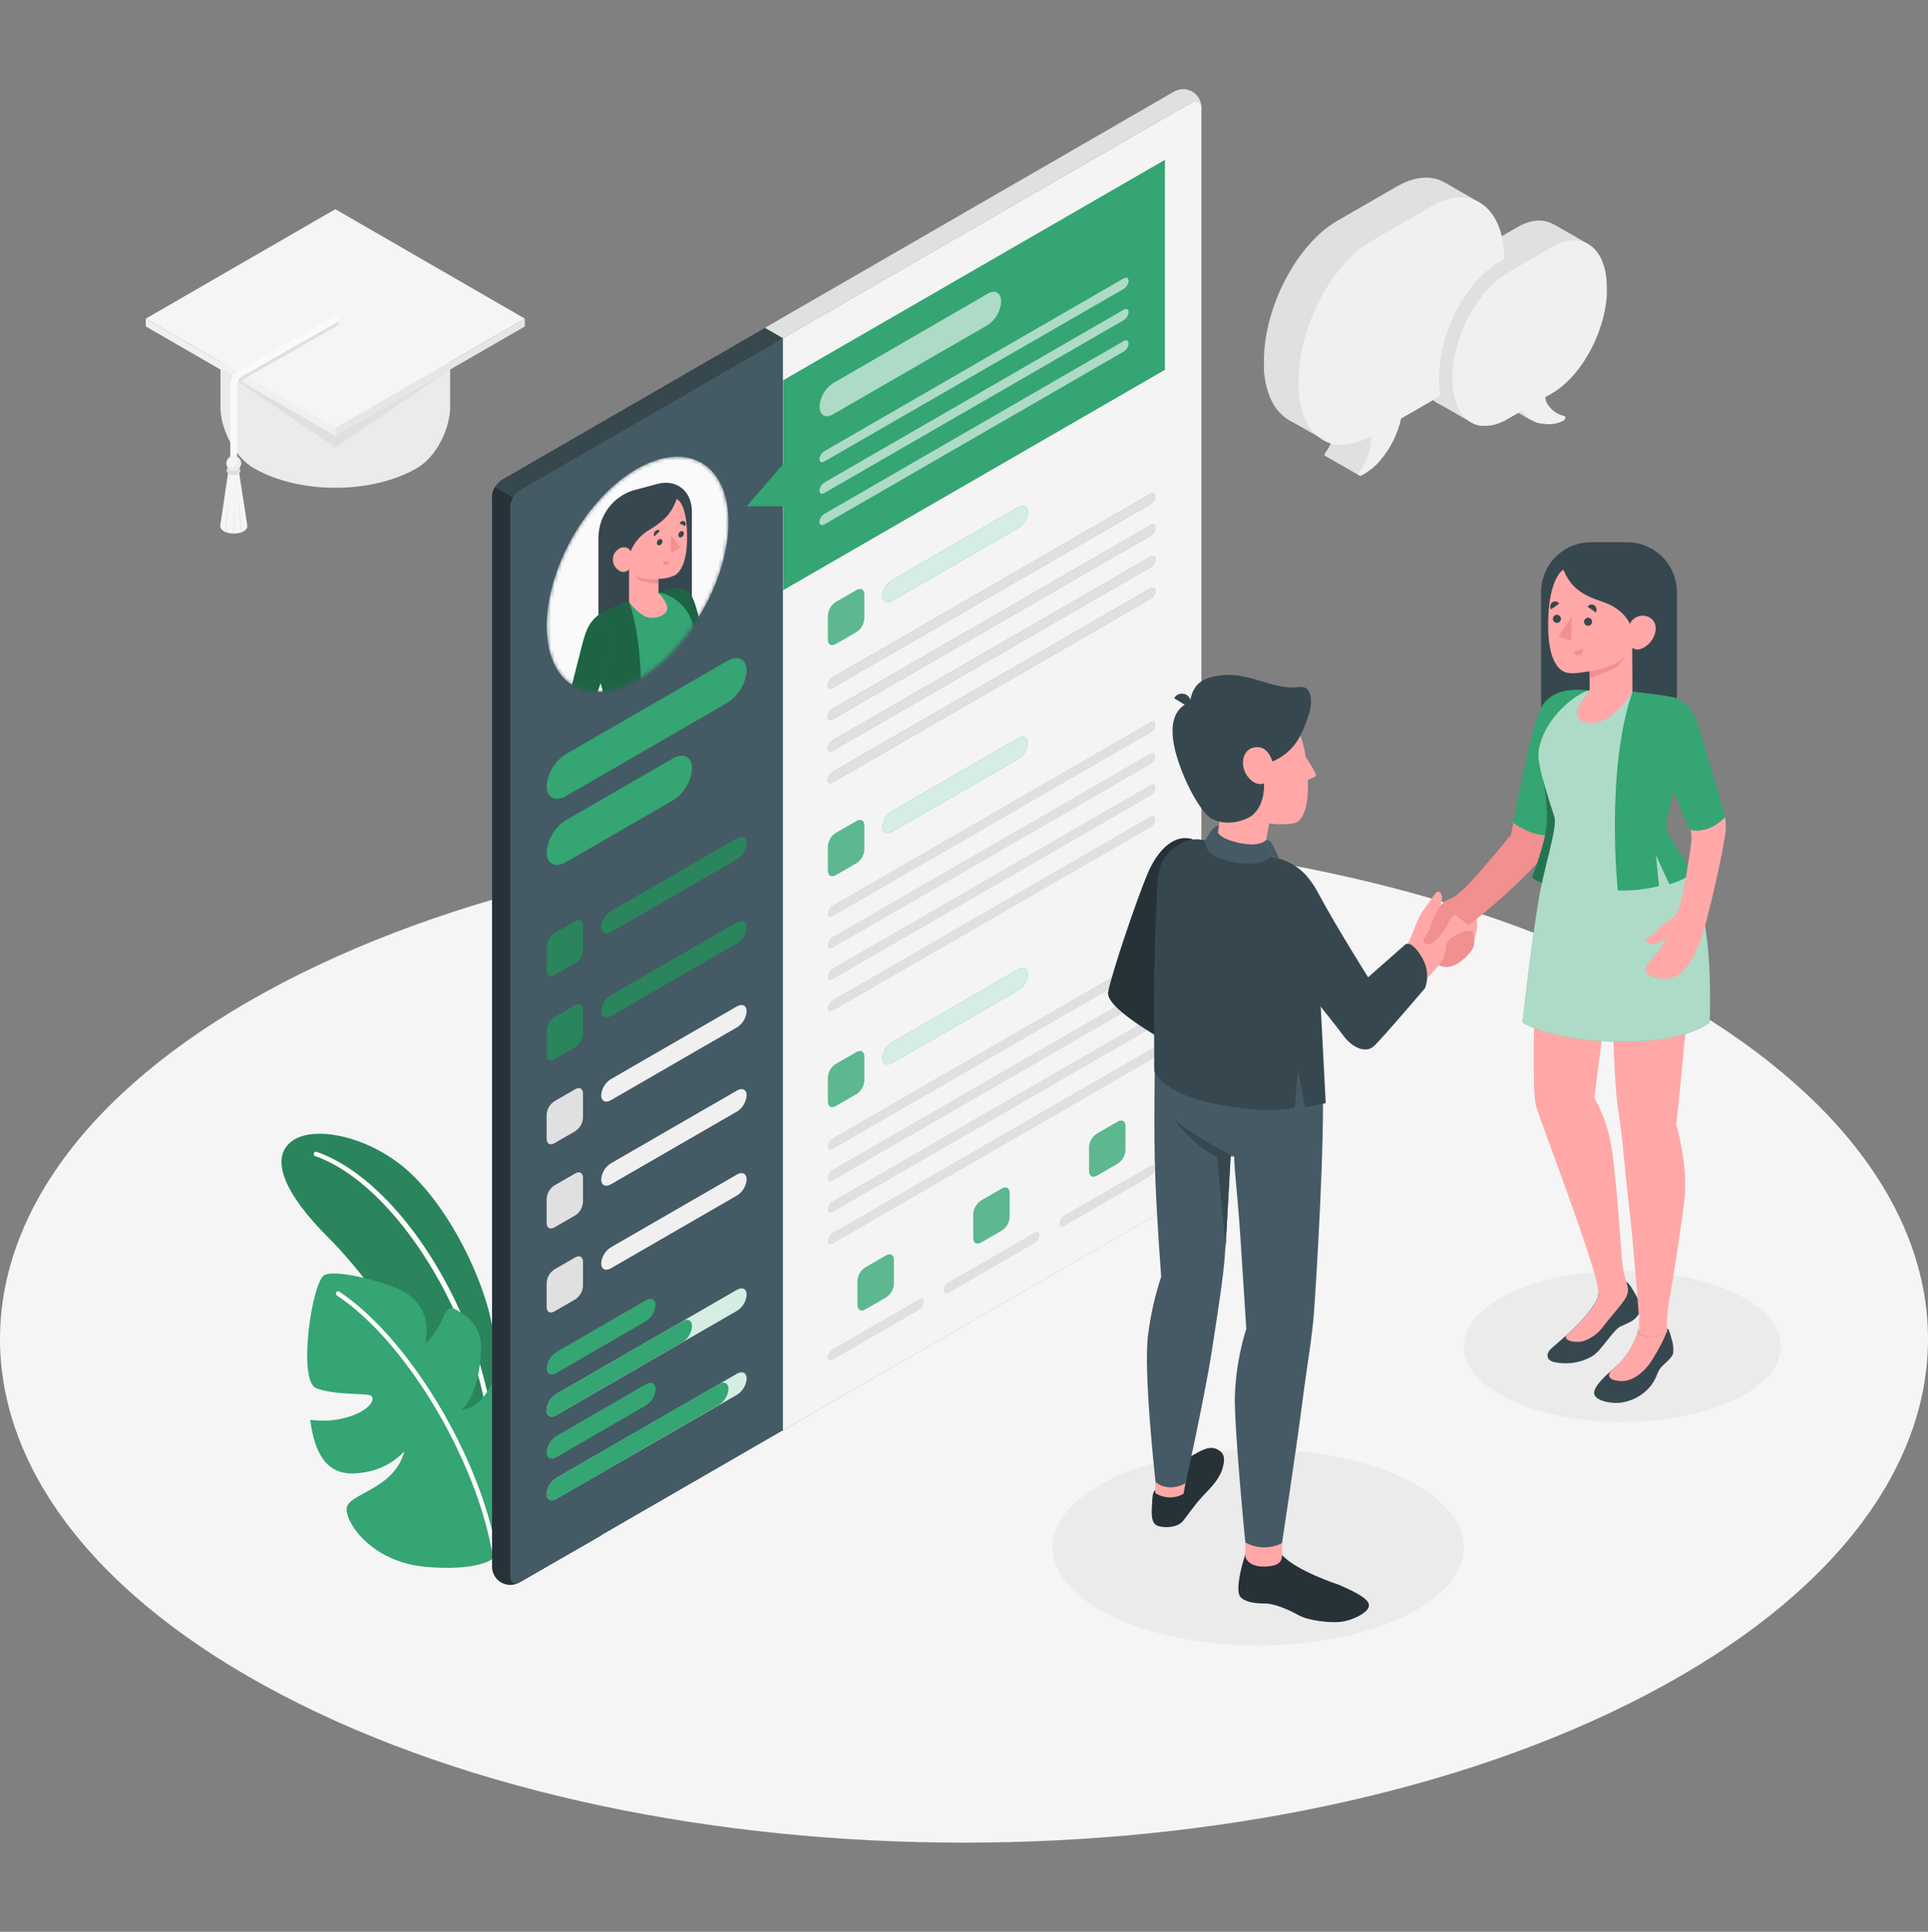 <svg width="530" height="531" viewBox="0 0 530 531" fill="none" xmlns="http://www.w3.org/2000/svg">
<rect x="0" y="0" width="530" height="531" fill="#808080" stroke="none"/>
<path d="M77.617 465.955C181.099 520.015 348.901 520.015 452.384 465.955C555.866 411.895 555.878 324.252 452.384 270.192C348.889 216.131 181.099 216.131 77.617 270.192C-25.866 324.252 -25.878 411.895 77.617 465.955Z" fill="#F5F5F5"/>
<path d="M345.873 452.283C377.08 452.283 402.378 440.228 402.378 425.358C402.378 410.487 377.08 398.432 345.873 398.432C314.667 398.432 289.369 410.487 289.369 425.358C289.369 440.228 314.667 452.283 345.873 452.283Z" fill="#EBEBEB"/>
<path d="M445.971 390.876C470.047 390.876 489.565 381.576 489.565 370.104C489.565 358.631 470.047 349.331 445.971 349.331C421.895 349.331 402.378 358.631 402.378 370.104C402.378 381.576 421.895 390.876 445.971 390.876Z" fill="#EBEBEB"/>
<path d="M135.265 364.283C132.804 351.288 123.795 332.767 112.804 322.443C102.232 312.524 86.539 309.066 80.287 313.644C74.035 318.222 78.133 328.116 90.269 340.176C103.967 353.774 130.268 391.504 135.265 412.879V364.283Z" fill="#34A573"/>
<g opacity="0.2">
<path d="M135.265 364.283C132.804 351.288 123.795 332.767 112.804 322.443C102.232 312.524 86.539 309.066 80.287 313.644C74.035 318.222 78.133 328.116 90.269 340.176C103.967 353.774 130.268 391.504 135.265 412.879V364.283Z" fill="black"/>
</g>
<path d="M135.265 395.552C135.111 395.55 134.963 395.491 134.85 395.387C134.736 395.282 134.665 395.14 134.65 394.986C131.548 362.252 108.656 325.457 86.65 317.791C86.497 317.735 86.371 317.622 86.3 317.475C86.228 317.327 86.217 317.158 86.269 317.003C86.325 316.85 86.438 316.724 86.585 316.653C86.732 316.581 86.901 316.57 87.056 316.622C109.875 324.559 132.705 361.132 135.905 394.875C135.919 395.038 135.869 395.2 135.766 395.326C135.662 395.453 135.514 395.534 135.352 395.552H135.265Z" fill="white"/>
<path d="M135.265 428.594C135.265 428.594 131.007 431.991 116.804 430.662C102.601 429.333 95.278 419.18 95.278 414.824C95.278 410.467 108.336 409.717 111.167 398.912C108.288 401.998 104.457 404.03 100.287 404.684C92.903 406.074 86.97 403.711 85.284 390.261C88.924 390.793 92.637 390.486 96.14 389.363C101.986 387.48 103.376 384.268 101.85 383.579C100.324 382.89 92.177 383.579 86.958 381.598C81.74 379.616 85.727 352.445 89.149 350.513C92.57 348.581 108.755 353.134 111.906 355.571C114.712 357.736 118.65 361.49 116.829 369.427C118.986 367.41 120.668 364.939 121.752 362.191C123.278 358.499 124.386 359.361 126.675 360.776C128.049 361.551 129.243 362.61 130.174 363.884C131.106 365.157 131.755 366.615 132.078 368.16C132.632 371.605 131.733 383.493 126.884 387.357C126.884 387.357 131.536 387.948 135.339 380.096C135.339 380.096 142.724 383.074 144.398 387.898C146.072 392.722 147.893 416.337 135.265 428.594Z" fill="#34A573"/>
<path d="M136.521 431.277C136.37 431.275 136.225 431.22 136.112 431.12C135.999 431.021 135.926 430.884 135.905 430.735C132.656 404.142 112.435 369.205 92.607 356.087C92.47 355.996 92.375 355.854 92.342 355.692C92.31 355.531 92.343 355.363 92.435 355.226C92.526 355.089 92.668 354.994 92.83 354.961C92.991 354.929 93.159 354.962 93.296 355.054C113.37 368.406 133.911 403.699 137.124 430.588C137.145 430.749 137.101 430.912 137.001 431.042C136.902 431.171 136.756 431.255 136.594 431.277H136.521Z" fill="white"/>
<path d="M137.764 434.993C137.029 434.485 136.424 433.811 135.997 433.027C135.569 432.243 135.331 431.369 135.302 430.477V136.475C135.352 135.55 135.62 134.649 136.085 133.848C136.549 133.046 137.196 132.365 137.973 131.86L322.587 25.266C323.359 24.782 324.248 24.517 325.158 24.501C326.069 24.484 326.967 24.716 327.755 25.172C328.544 25.628 329.193 26.29 329.634 27.087C330.074 27.884 330.289 28.786 330.255 29.696L142.933 434.895C142.14 435.316 141.258 435.545 140.36 435.562C139.462 435.579 138.572 435.384 137.764 434.993Z" fill="#E0E0E0"/>
<path d="M140.262 142.062L215.252 92.998L210.256 90.106L137.936 131.86C137.159 132.365 136.512 133.046 136.048 133.848C135.584 134.649 135.315 135.55 135.265 136.475V139.17L140.262 142.062Z" fill="#37474F"/>
<path opacity="0.2" d="M140.262 142.062L215.252 92.998L210.256 90.106L137.936 131.86C137.159 132.365 136.512 133.046 136.048 133.848C135.584 134.649 135.315 135.55 135.265 136.475V139.17L140.262 142.062Z" fill="#37474F"/>
<path d="M165.308 150.712L136.041 133.878C135.564 134.672 135.297 135.574 135.265 136.499V430.452C135.234 431.361 135.45 432.261 135.891 433.057C136.333 433.852 136.982 434.512 137.771 434.966C138.559 435.42 139.456 435.651 140.365 435.634C141.275 435.617 142.162 435.353 142.933 434.87L165.308 422.01V150.712Z" fill="#263238"/>
<path opacity="0.4" d="M165.308 150.712L136.041 133.878C135.564 134.672 135.297 135.574 135.265 136.499V430.452C135.234 431.361 135.45 432.261 135.891 433.057C136.333 433.852 136.982 434.512 137.771 434.966C138.559 435.42 139.456 435.651 140.365 435.634C141.275 435.617 142.162 435.353 142.933 434.87L165.308 422.01V150.712Z" fill="#263238"/>
<path d="M142.933 434.895L327.547 328.301C328.324 327.796 328.971 327.115 329.435 326.313C329.9 325.511 330.168 324.611 330.218 323.686V29.696C330.218 27.998 328.987 27.309 327.547 28.158L142.933 134.752C142.156 135.257 141.509 135.938 141.045 136.74C140.58 137.542 140.312 138.442 140.262 139.367V433.357C140.262 435.055 141.456 435.744 142.933 434.895Z" fill="#455A64"/>
<path opacity="0.1" d="M142.933 434.895L327.547 328.301C328.324 327.796 328.971 327.115 329.435 326.313C329.9 325.511 330.168 324.611 330.218 323.686V29.696C330.218 27.998 328.987 27.309 327.547 28.158L142.933 134.752C142.156 135.257 141.509 135.938 141.045 136.74C140.58 137.542 140.312 138.442 140.262 139.367V433.357C140.262 435.055 141.456 435.744 142.933 434.895Z" fill="#455A64"/>
<path d="M155.597 207.271L199.905 181.675C202.846 179.977 205.234 181.183 205.234 184.37C205.103 186.159 204.552 187.893 203.626 189.43C202.7 190.967 201.425 192.265 199.905 193.218L155.597 218.814C152.644 220.513 150.268 219.307 150.268 216.119C150.397 214.329 150.947 212.595 151.873 211.057C152.799 209.519 154.075 208.222 155.597 207.271Z" fill="#34A573"/>
<path d="M155.597 225.435L184.926 208.502C187.868 206.803 190.256 208.009 190.256 211.197C190.124 212.986 189.573 214.719 188.647 216.257C187.722 217.794 186.447 219.091 184.926 220.045L155.597 236.978C152.644 238.676 150.268 237.47 150.268 234.283C150.397 232.492 150.947 230.758 151.873 229.22C152.799 227.683 154.075 226.386 155.597 225.435Z" fill="#34A573"/>
<path d="M152.397 256.52L158.133 253.209C159.364 252.532 160.262 253.086 160.262 254.44V261.06C160.222 261.8 160.008 262.519 159.639 263.161C159.269 263.802 158.753 264.347 158.133 264.752L152.397 268.013C151.167 268.702 150.268 268.149 150.268 266.783V260.162C150.317 259.432 150.534 258.722 150.904 258.09C151.273 257.458 151.785 256.92 152.397 256.52Z" fill="#34A573"/>
<path opacity="0.2" d="M152.397 256.52L158.133 253.209C159.364 252.532 160.262 253.086 160.262 254.44V261.06C160.222 261.8 160.008 262.519 159.639 263.161C159.269 263.802 158.753 264.347 158.133 264.752L152.397 268.013C151.167 268.702 150.268 268.149 150.268 266.783V260.162C150.317 259.432 150.534 258.722 150.904 258.09C151.273 257.458 151.785 256.92 152.397 256.52Z" fill="black"/>
<path d="M152.397 279.618L158.133 276.307C159.364 275.618 160.262 276.172 160.262 277.538V284.158C160.219 284.897 160.004 285.616 159.635 286.256C159.265 286.897 158.751 287.443 158.133 287.85L152.397 291.161C151.167 291.837 150.268 291.284 150.268 289.93V283.309C150.306 282.57 150.519 281.849 150.889 281.208C151.259 280.566 151.776 280.021 152.397 279.618Z" fill="#34A573"/>
<g opacity="0.2">
<path d="M152.397 279.618L158.133 276.307C159.364 275.618 160.262 276.172 160.262 277.538V284.158C160.219 284.897 160.004 285.616 159.635 286.256C159.265 286.897 158.751 287.443 158.133 287.85L152.397 291.161C151.167 291.837 150.268 291.284 150.268 289.93V283.309C150.306 282.57 150.519 281.849 150.889 281.208C151.259 280.566 151.776 280.021 152.397 279.618Z" fill="black"/>
</g>
<path d="M167.93 273.539L202.588 253.517C204.065 252.668 205.259 253.271 205.259 254.871C205.192 255.765 204.915 256.631 204.451 257.399C203.987 258.166 203.349 258.814 202.588 259.288L167.93 279.31C166.453 280.159 165.259 279.556 165.259 277.957C165.326 277.062 165.602 276.196 166.066 275.429C166.53 274.661 167.169 274.014 167.93 273.539Z" fill="#34A573"/>
<path opacity="0.2" d="M167.93 273.539L202.588 253.517C204.065 252.668 205.259 253.271 205.259 254.871C205.192 255.765 204.915 256.631 204.451 257.399C203.987 258.166 203.349 258.814 202.588 259.288L167.93 279.31C166.453 280.159 165.259 279.556 165.259 277.957C165.326 277.062 165.602 276.196 166.066 275.429C166.53 274.661 167.169 274.014 167.93 273.539Z" fill="black"/>
<path d="M152.397 302.704L158.133 299.394C159.364 298.705 160.262 299.258 160.262 300.624V307.245C160.22 307.984 160.006 308.703 159.636 309.344C159.266 309.985 158.751 310.53 158.133 310.937L152.397 314.247C151.167 314.924 150.268 314.37 150.268 313.016V306.396C150.306 305.656 150.519 304.936 150.889 304.294C151.259 303.652 151.776 303.107 152.397 302.704Z" fill="#E0E0E0"/>
<path d="M167.93 296.625L202.588 276.627C204.065 275.778 205.259 276.381 205.259 277.981C205.194 278.876 204.918 279.743 204.454 280.51C203.989 281.278 203.35 281.925 202.588 282.399L167.93 302.421C166.453 303.27 165.259 302.667 165.259 301.067C165.322 300.168 165.597 299.297 166.061 298.525C166.525 297.753 167.166 297.102 167.93 296.625Z" fill="#F0F0F0"/>
<path d="M152.397 325.851L158.133 322.541C159.364 321.852 160.262 322.406 160.262 323.772V330.392C160.22 331.131 160.006 331.85 159.636 332.491C159.266 333.132 158.751 333.678 158.133 334.084L152.397 337.394C151.167 338.071 150.268 337.517 150.268 336.164V329.543C150.306 328.803 150.519 328.083 150.889 327.441C151.259 326.8 151.776 326.255 152.397 325.851Z" fill="#E0E0E0"/>
<path d="M167.93 319.773L202.588 299.763C204.065 298.902 205.259 299.517 205.259 301.104C205.194 302.001 204.918 302.869 204.454 303.639C203.99 304.409 203.35 305.058 202.588 305.534L167.93 325.544C166.453 326.393 165.259 325.79 165.259 324.19C165.326 323.296 165.602 322.43 166.066 321.662C166.53 320.895 167.169 320.247 167.93 319.773Z" fill="#F0F0F0"/>
<path d="M152.397 348.937L158.133 345.627C159.364 344.938 160.262 345.492 160.262 346.858V353.478C160.22 354.217 160.006 354.936 159.636 355.577C159.266 356.218 158.751 356.764 158.133 357.17L152.397 360.48C151.167 361.157 150.268 360.603 150.268 359.25V352.629C150.306 351.889 150.519 351.169 150.889 350.527C151.259 349.886 151.776 349.341 152.397 348.937Z" fill="#E0E0E0"/>
<path d="M167.93 342.858L202.588 322.849C204.065 321.988 205.259 322.603 205.259 324.19C205.194 325.087 204.918 325.955 204.454 326.725C203.99 327.495 203.35 328.144 202.588 328.62L167.93 348.63C166.453 349.479 165.259 348.876 165.259 347.276C165.326 346.382 165.602 345.516 166.066 344.748C166.53 343.981 167.169 343.333 167.93 342.858Z" fill="#F0F0F0"/>
<path d="M152.927 371.654L177.542 357.416C179.019 356.567 180.213 357.17 180.213 358.77C180.146 359.664 179.869 360.53 179.405 361.298C178.941 362.065 178.303 362.713 177.542 363.188L152.927 377.426C151.462 378.275 150.268 377.672 150.268 376.085C150.333 375.189 150.607 374.322 151.069 373.552C151.531 372.783 152.167 372.133 152.927 371.654Z" fill="#34A573"/>
<path d="M152.927 383.197L202.588 354.536C204.065 353.687 205.259 354.29 205.259 355.878C205.194 356.774 204.918 357.643 204.454 358.413C203.99 359.182 203.35 359.832 202.588 360.308L152.927 388.968C151.462 389.818 150.268 389.215 150.268 387.627C150.333 386.732 150.607 385.865 151.069 385.095C151.531 384.325 152.167 383.675 152.927 383.197Z" fill="#34A573"/>
<path opacity="0.8" d="M152.927 383.197L202.588 354.536C204.065 353.687 205.259 354.29 205.259 355.878C205.194 356.774 204.918 357.643 204.454 358.413C203.99 359.182 203.35 359.832 202.588 360.308L152.927 388.968C151.462 389.818 150.268 389.215 150.268 387.627C150.333 386.732 150.607 385.865 151.069 385.095C151.531 384.325 152.167 383.675 152.927 383.197Z" fill="white"/>
<path d="M152.927 383.197L187.597 363.188C189.062 362.339 190.256 362.942 190.256 364.542C190.189 365.435 189.914 366.299 189.452 367.067C188.991 367.834 188.355 368.482 187.597 368.959L152.927 388.969C151.462 389.818 150.268 389.215 150.268 387.628C150.333 386.732 150.607 385.865 151.069 385.095C151.531 384.326 152.167 383.676 152.927 383.197Z" fill="#34A573"/>
<path d="M152.927 394.765L177.542 380.527C179.019 379.678 180.213 380.281 180.213 381.88C180.146 382.775 179.869 383.641 179.405 384.408C178.941 385.176 178.303 385.823 177.542 386.298L152.927 400.536C151.462 401.385 150.268 400.782 150.268 399.195C150.333 398.3 150.607 397.432 151.069 396.663C151.531 395.893 152.167 395.243 152.927 394.765Z" fill="#34A573"/>
<path d="M167.93 250.441L202.588 230.431C204.065 229.582 205.259 230.185 205.259 231.785C205.192 232.679 204.915 233.545 204.451 234.313C203.987 235.08 203.349 235.728 202.588 236.203L167.93 256.212C166.453 257.061 165.259 256.458 165.259 254.871C165.324 253.974 165.6 253.106 166.064 252.336C166.528 251.566 167.167 250.917 167.93 250.441Z" fill="#34A573"/>
<path opacity="0.2" d="M167.93 250.441L202.588 230.431C204.065 229.582 205.259 230.185 205.259 231.785C205.192 232.679 204.915 233.545 204.451 234.313C203.987 235.08 203.349 235.728 202.588 236.203L167.93 256.212C166.453 257.061 165.259 256.458 165.259 254.871C165.324 253.974 165.6 253.106 166.064 252.336C166.528 251.566 167.167 250.917 167.93 250.441Z" fill="black"/>
<path d="M152.927 394.765L177.542 380.527C179.019 379.678 180.213 380.281 180.213 381.88C180.146 382.775 179.869 383.641 179.405 384.408C178.941 385.176 178.303 385.823 177.542 386.298L152.927 400.536C151.462 401.385 150.268 400.782 150.268 399.195C150.333 398.3 150.607 397.432 151.069 396.663C151.531 395.893 152.167 395.243 152.927 394.765Z" fill="#34A573"/>
<path d="M152.927 406.271L202.588 377.611C204.065 376.761 205.259 377.364 205.259 378.952C205.194 379.848 204.918 380.717 204.454 381.487C203.99 382.257 203.35 382.906 202.588 383.382L152.927 411.993C151.462 412.855 150.268 412.24 150.268 410.652C150.34 409.766 150.618 408.908 151.08 408.147C151.541 407.387 152.173 406.745 152.927 406.271Z" fill="#34A573"/>
<path opacity="0.8" d="M152.927 406.271L202.588 377.611C204.065 376.761 205.259 377.364 205.259 378.952C205.194 379.848 204.918 380.717 204.454 381.487C203.99 382.257 203.35 382.906 202.588 383.382L152.927 411.993C151.462 412.855 150.268 412.24 150.268 410.652C150.34 409.766 150.618 408.908 151.08 408.147C151.541 407.387 152.173 406.745 152.927 406.271Z" fill="white"/>
<path d="M152.927 406.271L197.591 380.429C199.068 379.579 200.262 380.182 200.262 381.782C200.195 382.677 199.918 383.543 199.454 384.31C198.99 385.078 198.352 385.725 197.591 386.2L152.927 412.043C151.462 412.904 150.268 412.289 150.268 410.701C150.333 409.806 150.607 408.939 151.069 408.169C151.531 407.4 152.167 406.749 152.927 406.271Z" fill="#34A573"/>
<path d="M327.572 28.158L215.253 92.998V393.14L327.572 328.312C328.349 327.808 328.996 327.127 329.46 326.325C329.924 325.523 330.192 324.623 330.243 323.698V29.696C330.23 28.047 329 27.308 327.572 28.158Z" fill="#EBEBEB"/>
<path opacity="0.6" d="M327.572 28.158L215.253 92.998V393.14L327.572 328.312C328.349 327.808 328.996 327.127 329.46 326.325C329.924 325.523 330.192 324.623 330.243 323.698V29.696C330.23 28.047 329 27.308 327.572 28.158Z" fill="#FAFAFA"/>
<path d="M215.252 104.541V127.627L205.259 139.17H215.252V162.256L320.236 101.649V43.934L215.252 104.541Z" fill="#34A573"/>
<g opacity="0.6">
<path d="M228.988 105.34L271.523 80.728C273.578 79.498 275.215 80.507 275.215 82.882C275.147 84.172 274.778 85.429 274.137 86.551C273.496 87.673 272.6 88.629 271.523 89.343L228.988 113.893C226.92 115.124 225.296 114.115 225.296 111.74C225.37 110.459 225.742 109.214 226.383 108.103C227.025 106.992 227.916 106.046 228.988 105.34Z" fill="white"/>
</g>
<path d="M226.588 124.034L308.914 76.508C309.652 76.09 310.243 76.385 310.243 77.185C310.211 77.632 310.074 78.066 309.843 78.451C309.612 78.836 309.294 79.161 308.914 79.4L226.588 126.864C225.849 127.282 225.259 126.987 225.259 126.187C225.3 125.75 225.441 125.329 225.672 124.955C225.902 124.582 226.216 124.266 226.588 124.034Z" fill="#34A573"/>
<path d="M226.588 124.034L308.914 76.508C309.652 76.09 310.243 76.385 310.243 77.185C310.211 77.632 310.074 78.066 309.843 78.451C309.612 78.836 309.294 79.161 308.914 79.4L226.588 126.864C225.849 127.282 225.259 126.987 225.259 126.187C225.3 125.75 225.441 125.329 225.672 124.955C225.902 124.582 226.216 124.266 226.588 124.034Z" fill="#34A573"/>
<path opacity="0.6" d="M226.588 124.034L308.914 76.508C309.652 76.09 310.243 76.385 310.243 77.185C310.211 77.632 310.074 78.066 309.843 78.451C309.612 78.836 309.294 79.161 308.914 79.4L226.588 126.864C225.849 127.282 225.259 126.987 225.259 126.187C225.3 125.75 225.441 125.329 225.672 124.955C225.902 124.582 226.216 124.266 226.588 124.034Z" fill="white"/>
<path d="M226.588 132.647L308.914 85.122C309.652 84.691 310.243 84.999 310.243 85.799C310.211 86.245 310.074 86.677 309.843 87.06C309.612 87.443 309.293 87.765 308.914 88.001L226.588 135.527C225.849 135.958 225.259 135.65 225.259 134.85C225.29 134.404 225.427 133.972 225.658 133.589C225.89 133.206 226.208 132.884 226.588 132.647Z" fill="#34A573"/>
<path opacity="0.6" d="M226.588 132.647L308.914 85.122C309.652 84.691 310.243 84.999 310.243 85.799C310.211 86.245 310.074 86.677 309.843 87.06C309.612 87.443 309.293 87.765 308.914 88.001L226.588 135.527C225.849 135.958 225.259 135.65 225.259 134.85C225.29 134.404 225.427 133.972 225.658 133.589C225.89 133.206 226.208 132.884 226.588 132.647Z" fill="white"/>
<path opacity="0.6" d="M226.588 141.262L308.914 93.736C309.652 93.318 310.243 93.613 310.243 94.413C310.211 94.861 310.074 95.294 309.843 95.679C309.612 96.064 309.294 96.389 308.914 96.628L226.588 144.154C225.849 144.572 225.259 144.277 225.259 143.477C225.29 143.029 225.427 142.595 225.658 142.21C225.889 141.825 226.208 141.5 226.588 141.262Z" fill="white"/>
<path d="M229.689 165.504L235.462 162.182C236.692 161.493 237.591 162.046 237.591 163.412V170.033C237.55 170.772 237.336 171.491 236.966 172.132C236.596 172.774 236.081 173.319 235.462 173.725L229.726 177.035C228.495 177.712 227.597 177.158 227.597 175.804V169.196C227.631 168.46 227.838 167.741 228.202 167.1C228.565 166.459 229.075 165.912 229.689 165.504Z" fill="#34A573"/>
<path opacity="0.2" d="M229.689 165.504L235.462 162.182C236.692 161.493 237.591 162.046 237.591 163.412V170.033C237.55 170.772 237.336 171.491 236.966 172.132C236.596 172.774 236.081 173.319 235.462 173.725L229.726 177.035C228.495 177.712 227.597 177.158 227.597 175.804V169.196C227.631 168.46 227.838 167.741 228.202 167.1C228.565 166.459 229.075 165.912 229.689 165.504Z" fill="white"/>
<path d="M245.222 159.425L279.88 139.404C281.357 138.555 282.551 139.158 282.551 140.757C282.484 141.652 282.207 142.518 281.743 143.285C281.279 144.053 280.641 144.7 279.88 145.175L245.222 165.197C243.745 166.046 242.551 165.443 242.551 163.843C242.618 162.949 242.894 162.083 243.358 161.315C243.822 160.548 244.461 159.9 245.222 159.425Z" fill="#34A573"/>
<path opacity="0.8" d="M245.222 159.425L279.88 139.404C281.357 138.555 282.551 139.158 282.551 140.757C282.484 141.652 282.207 142.518 281.743 143.285C281.279 144.053 280.641 144.7 279.88 145.175L245.222 165.197C243.745 166.046 242.551 165.443 242.551 163.843C242.618 162.949 242.894 162.083 243.358 161.315C243.822 160.548 244.461 159.9 245.222 159.425Z" fill="white"/>
<path d="M228.889 186.179L316.274 135.724C317.012 135.293 317.603 135.601 317.603 136.389C317.572 136.837 317.435 137.271 317.204 137.656C316.973 138.041 316.654 138.366 316.274 138.604L228.889 189.058C228.151 189.489 227.56 189.181 227.56 188.381C227.592 187.935 227.729 187.503 227.96 187.12C228.191 186.737 228.51 186.415 228.889 186.179Z" fill="#34A573"/>
<path d="M228.889 194.83L316.274 144.375C317.012 143.957 317.603 144.252 317.603 145.052C317.571 145.5 317.434 145.934 317.203 146.318C316.972 146.703 316.654 147.028 316.274 147.267L228.889 197.722C228.151 198.14 227.56 197.845 227.56 197.045C227.592 196.597 227.729 196.163 227.96 195.778C228.191 195.393 228.509 195.068 228.889 194.83Z" fill="#34A573"/>
<path d="M228.889 203.493L316.274 153.039C317.012 152.608 317.603 152.916 317.603 153.703C317.572 154.151 317.435 154.585 317.204 154.97C316.973 155.355 316.654 155.68 316.274 155.918L228.889 206.373C228.151 206.803 227.56 206.496 227.56 205.708C227.591 205.26 227.728 204.826 227.959 204.441C228.19 204.056 228.509 203.731 228.889 203.493Z" fill="#34A573"/>
<path d="M228.889 212.169L316.274 161.714C317.012 161.296 317.603 161.591 317.603 162.391C317.571 162.839 317.434 163.273 317.203 163.658C316.972 164.043 316.654 164.368 316.274 164.606L228.889 215.061C228.151 215.479 227.56 215.184 227.56 214.384C227.592 213.936 227.729 213.502 227.96 213.118C228.191 212.733 228.509 212.408 228.889 212.169Z" fill="#34A573"/>
<path d="M228.889 186.179L316.274 135.724C317.012 135.293 317.603 135.601 317.603 136.389C317.572 136.837 317.435 137.271 317.204 137.656C316.973 138.041 316.654 138.366 316.274 138.604L228.889 189.058C228.151 189.489 227.56 189.181 227.56 188.381C227.592 187.935 227.729 187.503 227.96 187.12C228.191 186.737 228.51 186.415 228.889 186.179Z" fill="#E0E0E0"/>
<path d="M228.889 194.83L316.274 144.375C317.012 143.957 317.603 144.252 317.603 145.052C317.571 145.5 317.434 145.934 317.203 146.318C316.972 146.703 316.654 147.028 316.274 147.267L228.889 197.722C228.151 198.14 227.56 197.845 227.56 197.045C227.592 196.597 227.729 196.163 227.96 195.778C228.191 195.393 228.509 195.068 228.889 194.83Z" fill="#E0E0E0"/>
<path d="M228.889 203.493L316.274 153.039C317.012 152.608 317.603 152.916 317.603 153.703C317.572 154.151 317.435 154.585 317.204 154.97C316.973 155.355 316.654 155.68 316.274 155.918L228.889 206.373C228.151 206.803 227.56 206.496 227.56 205.708C227.591 205.26 227.728 204.826 227.959 204.441C228.19 204.056 228.509 203.731 228.889 203.493Z" fill="#E0E0E0"/>
<path d="M228.889 212.169L316.274 161.714C317.012 161.296 317.603 161.591 317.603 162.391C317.571 162.839 317.434 163.273 317.203 163.658C316.972 164.043 316.654 164.368 316.274 164.606L228.889 215.061C228.151 215.479 227.56 215.184 227.56 214.384C227.592 213.936 227.729 213.502 227.96 213.118C228.191 212.733 228.509 212.408 228.889 212.169Z" fill="#E0E0E0"/>
<path opacity="0.8" d="M228.889 186.179L316.274 135.724C317.012 135.293 317.603 135.601 317.603 136.389C317.572 136.837 317.435 137.271 317.204 137.656C316.973 138.041 316.654 138.366 316.274 138.604L228.889 189.058C228.151 189.489 227.56 189.181 227.56 188.381C227.592 187.935 227.729 187.503 227.96 187.12C228.191 186.737 228.51 186.415 228.889 186.179Z" fill="#E0E0E0"/>
<path opacity="0.8" d="M228.889 194.83L316.274 144.375C317.012 143.957 317.603 144.252 317.603 145.052C317.571 145.5 317.434 145.934 317.203 146.318C316.972 146.703 316.654 147.028 316.274 147.267L228.889 197.722C228.151 198.14 227.56 197.845 227.56 197.045C227.592 196.597 227.729 196.163 227.96 195.778C228.191 195.393 228.509 195.068 228.889 194.83Z" fill="#E0E0E0"/>
<path opacity="0.8" d="M228.889 203.493L316.274 153.039C317.012 152.608 317.603 152.916 317.603 153.703C317.572 154.151 317.435 154.585 317.204 154.97C316.973 155.355 316.654 155.68 316.274 155.918L228.889 206.373C228.151 206.803 227.56 206.496 227.56 205.708C227.591 205.26 227.728 204.826 227.959 204.441C228.19 204.056 228.509 203.731 228.889 203.493Z" fill="#E0E0E0"/>
<path opacity="0.8" d="M228.889 212.169L316.274 161.714C317.012 161.296 317.603 161.591 317.603 162.391C317.571 162.839 317.434 163.273 317.203 163.658C316.972 164.043 316.654 164.368 316.274 164.606L228.889 215.061C228.151 215.479 227.56 215.184 227.56 214.384C227.592 213.936 227.729 213.502 227.96 213.118C228.191 212.733 228.509 212.408 228.889 212.169Z" fill="#E0E0E0"/>
<path d="M228.889 248.939L316.274 198.484C317.012 198.054 317.603 198.361 317.603 199.149C317.572 199.597 317.435 200.031 317.204 200.416C316.973 200.801 316.654 201.126 316.274 201.364L228.889 251.819C228.151 252.249 227.56 251.942 227.56 251.142C227.592 250.696 227.729 250.263 227.96 249.881C228.191 249.498 228.51 249.175 228.889 248.939Z" fill="#E0E0E0"/>
<path d="M228.889 257.59L316.274 207.135C317.012 206.717 317.603 207.012 317.603 207.812C317.571 208.26 317.434 208.694 317.203 209.079C316.972 209.464 316.654 209.789 316.274 210.027L228.889 260.482C228.151 260.9 227.56 260.605 227.56 259.805C227.592 259.357 227.729 258.923 227.96 258.539C228.191 258.154 228.509 257.829 228.889 257.59Z" fill="#E0E0E0"/>
<path d="M228.889 266.254L316.274 215.799C317.012 215.369 317.603 215.676 317.603 216.464C317.572 216.912 317.435 217.346 317.204 217.731C316.973 218.116 316.654 218.441 316.274 218.679L228.889 269.133C228.151 269.564 227.56 269.257 227.56 268.469C227.591 268.021 227.728 267.587 227.959 267.202C228.19 266.817 228.509 266.492 228.889 266.254Z" fill="#E0E0E0"/>
<path d="M228.889 274.929L316.274 224.475C317.012 224.056 317.603 224.352 317.603 225.152C317.571 225.599 317.434 226.033 317.203 226.418C316.972 226.803 316.654 227.128 316.274 227.367L228.889 277.821C228.151 278.24 227.56 277.944 227.56 277.144C227.592 276.697 227.729 276.263 227.96 275.878C228.191 275.493 228.509 275.168 228.889 274.929Z" fill="#E0E0E0"/>
<path opacity="0.8" d="M228.889 248.939L316.274 198.484C317.012 198.054 317.603 198.361 317.603 199.149C317.572 199.597 317.435 200.031 317.204 200.416C316.973 200.801 316.654 201.126 316.274 201.364L228.889 251.819C228.151 252.249 227.56 251.942 227.56 251.142C227.592 250.696 227.729 250.263 227.96 249.881C228.191 249.498 228.51 249.175 228.889 248.939Z" fill="#E0E0E0"/>
<path opacity="0.8" d="M228.889 257.59L316.274 207.135C317.012 206.717 317.603 207.012 317.603 207.812C317.571 208.26 317.434 208.694 317.203 209.079C316.972 209.464 316.654 209.789 316.274 210.027L228.889 260.482C228.151 260.9 227.56 260.605 227.56 259.805C227.592 259.357 227.729 258.923 227.96 258.539C228.191 258.154 228.509 257.829 228.889 257.59Z" fill="#E0E0E0"/>
<path opacity="0.8" d="M228.889 266.254L316.274 215.799C317.012 215.369 317.603 215.676 317.603 216.464C317.572 216.912 317.435 217.346 317.204 217.731C316.973 218.116 316.654 218.441 316.274 218.679L228.889 269.133C228.151 269.564 227.56 269.257 227.56 268.469C227.591 268.021 227.728 267.587 227.959 267.202C228.19 266.817 228.509 266.492 228.889 266.254Z" fill="#E0E0E0"/>
<path opacity="0.8" d="M228.889 274.929L316.274 224.475C317.012 224.056 317.603 224.352 317.603 225.152C317.571 225.599 317.434 226.033 317.203 226.418C316.972 226.803 316.654 227.128 316.274 227.367L228.889 277.821C228.151 278.24 227.56 277.944 227.56 277.144C227.592 276.697 227.729 276.263 227.96 275.878C228.191 275.493 228.509 275.168 228.889 274.929Z" fill="#E0E0E0"/>
<path d="M228.889 312.93L316.274 262.476C317.012 262.045 317.603 262.353 317.603 263.14C317.572 263.588 317.435 264.022 317.204 264.407C316.973 264.792 316.654 265.117 316.274 265.355L228.889 315.81C228.151 316.24 227.56 315.933 227.56 315.133C227.592 314.687 227.729 314.255 227.96 313.872C228.191 313.489 228.51 313.166 228.889 312.93Z" fill="#E0E0E0"/>
<path d="M228.889 321.581L316.274 271.127C317.012 270.708 317.603 271.004 317.603 271.803C317.571 272.251 317.434 272.685 317.203 273.07C316.972 273.455 316.654 273.78 316.274 274.019L228.889 324.473C228.151 324.891 227.56 324.596 227.56 323.796C227.592 323.348 227.729 322.915 227.96 322.53C228.191 322.145 228.509 321.82 228.889 321.581Z" fill="#E0E0E0"/>
<path d="M228.889 330.245L316.274 279.79C317.012 279.359 317.603 279.667 317.603 280.455C317.572 280.903 317.435 281.337 317.204 281.722C316.973 282.107 316.654 282.432 316.274 282.67L228.889 333.124C228.151 333.555 227.56 333.247 227.56 332.46C227.591 332.012 227.728 331.577 227.959 331.192C228.19 330.807 228.509 330.483 228.889 330.245Z" fill="#E0E0E0"/>
<path d="M228.889 338.92L316.274 288.466C317.012 288.048 317.603 288.343 317.603 289.143C317.571 289.591 317.434 290.024 317.203 290.409C316.972 290.794 316.654 291.119 316.274 291.358L228.889 341.812C228.151 342.231 227.56 341.935 227.56 341.136C227.592 340.688 227.729 340.254 227.96 339.869C228.191 339.484 228.509 339.159 228.889 338.92Z" fill="#E0E0E0"/>
<path opacity="0.8" d="M228.889 312.93L316.274 262.476C317.012 262.045 317.603 262.353 317.603 263.14C317.572 263.588 317.435 264.022 317.204 264.407C316.973 264.792 316.654 265.117 316.274 265.355L228.889 315.81C228.151 316.24 227.56 315.933 227.56 315.133C227.592 314.687 227.729 314.255 227.96 313.872C228.191 313.489 228.51 313.166 228.889 312.93Z" fill="#E0E0E0"/>
<path opacity="0.8" d="M228.889 321.581L316.274 271.127C317.012 270.708 317.603 271.004 317.603 271.803C317.571 272.251 317.434 272.685 317.203 273.07C316.972 273.455 316.654 273.78 316.274 274.019L228.889 324.473C228.151 324.891 227.56 324.596 227.56 323.796C227.592 323.348 227.729 322.915 227.96 322.53C228.191 322.145 228.509 321.82 228.889 321.581Z" fill="#E0E0E0"/>
<path opacity="0.8" d="M228.889 330.245L316.274 279.79C317.012 279.359 317.603 279.667 317.603 280.455C317.572 280.903 317.435 281.337 317.204 281.722C316.973 282.107 316.654 282.432 316.274 282.67L228.889 333.124C228.151 333.555 227.56 333.247 227.56 332.46C227.591 332.012 227.728 331.577 227.959 331.192C228.19 330.807 228.509 330.483 228.889 330.245Z" fill="#E0E0E0"/>
<path opacity="0.8" d="M228.889 338.92L316.274 288.466C317.012 288.048 317.603 288.343 317.603 289.143C317.571 289.591 317.434 290.024 317.203 290.409C316.972 290.794 316.654 291.119 316.274 291.358L228.889 341.812C228.151 342.231 227.56 341.935 227.56 341.136C227.592 340.688 227.729 340.254 227.96 339.869C228.191 339.484 228.509 339.159 228.889 338.92Z" fill="#E0E0E0"/>
<path d="M229.689 228.991L235.462 225.681C236.692 225.004 237.591 225.558 237.591 226.912V233.557C237.553 234.297 237.34 235.017 236.97 235.659C236.6 236.3 236.083 236.845 235.462 237.249L229.726 240.559C228.495 241.236 227.597 240.694 227.597 239.328V232.708C227.628 231.967 227.834 231.244 228.197 230.599C228.561 229.953 229.072 229.402 229.689 228.991Z" fill="#34A573"/>
<path opacity="0.2" d="M229.689 228.991L235.462 225.681C236.692 225.004 237.591 225.558 237.591 226.912V233.557C237.553 234.297 237.34 235.017 236.97 235.659C236.6 236.3 236.083 236.845 235.462 237.249L229.726 240.559C228.495 241.236 227.597 240.694 227.597 239.328V232.708C227.628 231.967 227.834 231.244 228.197 230.599C228.561 229.953 229.072 229.402 229.689 228.991Z" fill="white"/>
<path d="M245.222 222.912L279.88 202.903C281.357 202.053 282.551 202.656 282.551 204.244C282.486 205.14 282.21 206.009 281.746 206.779C281.282 207.549 280.642 208.198 279.88 208.674L245.222 228.634C243.745 229.483 242.551 228.88 242.551 227.293C242.623 226.405 242.903 225.546 243.366 224.786C243.83 224.025 244.466 223.383 245.222 222.912Z" fill="#34A573"/>
<path opacity="0.8" d="M245.222 222.912L279.88 202.903C281.357 202.053 282.551 202.656 282.551 204.244C282.486 205.14 282.21 206.009 281.746 206.779C281.282 207.549 280.642 208.198 279.88 208.674L245.222 228.634C243.745 229.483 242.551 228.88 242.551 227.293C242.623 226.405 242.903 225.546 243.366 224.786C243.83 224.025 244.466 223.383 245.222 222.912Z" fill="white"/>
<path d="M229.689 292.49L235.462 289.179C236.692 288.49 237.591 289.044 237.591 290.41V297.03C237.552 297.77 237.339 298.49 236.969 299.131C236.599 299.773 236.082 300.318 235.462 300.722L229.726 304.033C228.495 304.709 227.597 304.156 227.597 302.802V296.181C227.631 295.445 227.838 294.727 228.202 294.085C228.565 293.444 229.075 292.897 229.689 292.49Z" fill="#34A573"/>
<path opacity="0.2" d="M229.689 292.49L235.462 289.179C236.692 288.49 237.591 289.044 237.591 290.41V297.03C237.552 297.77 237.339 298.49 236.969 299.131C236.599 299.773 236.082 300.318 235.462 300.722L229.726 304.033C228.495 304.709 227.597 304.156 227.597 302.802V296.181C227.631 295.445 227.838 294.727 228.202 294.085C228.565 293.444 229.075 292.897 229.689 292.49Z" fill="white"/>
<path d="M245.222 286.472L279.88 266.451C281.357 265.601 282.551 266.204 282.551 267.804C282.485 268.7 282.209 269.569 281.745 270.338C281.281 271.108 280.642 271.757 279.88 272.234L245.222 292.244C243.745 293.093 242.551 292.49 242.551 290.89C242.618 289.996 242.894 289.13 243.358 288.362C243.822 287.595 244.461 286.947 245.222 286.472Z" fill="#34A573"/>
<path opacity="0.8" d="M245.222 286.472L279.88 266.451C281.357 265.601 282.551 266.204 282.551 267.804C282.485 268.7 282.209 269.569 281.745 270.338C281.281 271.108 280.642 271.757 279.88 272.234L245.222 292.244C243.745 293.093 242.551 292.49 242.551 290.89C242.618 289.996 242.894 289.13 243.358 288.362C243.822 287.595 244.461 286.947 245.222 286.472Z" fill="white"/>
<path d="M237.849 348.384L243.585 345.074C244.815 344.397 245.726 344.95 245.726 346.304V352.925C245.686 353.665 245.471 354.386 245.099 355.028C244.726 355.669 244.208 356.214 243.585 356.617L237.849 359.927C236.68 360.616 235.72 360.062 235.72 358.696V352.076C235.763 351.337 235.978 350.619 236.347 349.978C236.717 349.337 237.231 348.791 237.849 348.384Z" fill="#34A573"/>
<path d="M228.889 370.879L252.557 357.219C253.295 356.801 253.886 357.096 253.886 357.896C253.854 358.344 253.717 358.778 253.486 359.163C253.256 359.548 252.937 359.873 252.557 360.111L228.889 373.771C228.151 374.189 227.56 373.894 227.56 373.094C227.592 372.646 227.729 372.213 227.96 371.828C228.191 371.443 228.509 371.118 228.889 370.879Z" fill="#E0E0E0"/>
<path d="M269.689 329.999L275.424 326.688C276.594 326.011 277.554 326.565 277.554 327.919V334.539C277.514 335.279 277.3 335.998 276.93 336.64C276.56 337.281 276.044 337.826 275.424 338.231L269.689 341.542C268.458 342.218 267.547 341.677 267.547 340.311V333.69C267.589 332.95 267.804 332.23 268.176 331.588C268.548 330.947 269.067 330.402 269.689 329.999Z" fill="#34A573"/>
<path d="M260.717 352.494L284.385 338.834C285.123 338.403 285.714 338.711 285.714 339.511C285.682 339.957 285.545 340.389 285.314 340.772C285.083 341.155 284.764 341.478 284.385 341.714L260.717 355.386C259.979 355.816 259.388 355.509 259.388 354.721C259.417 354.271 259.552 353.834 259.784 353.447C260.015 353.06 260.335 352.733 260.717 352.494Z" fill="#E0E0E0"/>
<path d="M301.517 311.613L307.252 308.303C308.421 307.614 309.381 308.167 309.381 309.533V316.154C309.339 316.893 309.125 317.612 308.755 318.253C308.385 318.894 307.871 319.44 307.252 319.846L301.517 323.156C300.286 323.833 299.387 323.279 299.387 321.926V315.305C299.425 314.565 299.638 313.845 300.008 313.203C300.378 312.561 300.895 312.017 301.517 311.613Z" fill="#34A573"/>
<path opacity="0.2" d="M237.849 348.384L243.585 345.074C244.815 344.397 245.726 344.95 245.726 346.304V352.925C245.686 353.665 245.471 354.386 245.099 355.028C244.726 355.669 244.208 356.214 243.585 356.617L237.849 359.927C236.68 360.616 235.72 360.062 235.72 358.696V352.076C235.763 351.337 235.978 350.619 236.347 349.978C236.717 349.337 237.231 348.791 237.849 348.384Z" fill="white"/>
<path opacity="0.2" d="M269.689 329.999L275.424 326.688C276.594 326.011 277.554 326.565 277.554 327.919V334.539C277.514 335.279 277.3 335.998 276.93 336.64C276.56 337.281 276.044 337.826 275.424 338.231L269.689 341.542C268.458 342.218 267.547 341.677 267.547 340.311V333.69C267.589 332.95 267.804 332.23 268.176 331.588C268.548 330.947 269.067 330.402 269.689 329.999Z" fill="white"/>
<path opacity="0.2" d="M301.517 311.613L307.252 308.303C308.421 307.614 309.381 308.167 309.381 309.533V316.154C309.339 316.893 309.125 317.612 308.755 318.253C308.385 318.894 307.871 319.44 307.252 319.846L301.517 323.156C300.286 323.833 299.387 323.279 299.387 321.926V315.305C299.425 314.565 299.638 313.845 300.008 313.203C300.378 312.561 300.895 312.017 301.517 311.613Z" fill="white"/>
<path d="M292.544 334.109L316.212 320.449C316.95 320.019 317.541 320.326 317.541 321.114C317.51 321.562 317.374 321.996 317.143 322.381C316.912 322.766 316.593 323.091 316.212 323.329L292.544 336.989C291.818 337.419 291.215 337.112 291.215 336.312C291.25 335.866 291.388 335.435 291.619 335.053C291.85 334.67 292.167 334.347 292.544 334.109Z" fill="#E0E0E0"/>
<mask id="mask0_142_783" style="mask-type:luminance" maskUnits="userSpaceOnUse" x="150" y="125" width="51" height="66">
<path d="M175.265 128.783C161.456 136.561 150.268 155.943 150.268 172.064C150.268 188.184 161.456 194.805 175.265 186.831C189.074 178.856 200.262 159.487 200.262 143.538C200.262 127.59 189.062 120.994 175.265 128.783Z" fill="white"/>
</mask>
<g mask="url(#mask0_142_783)">
<path d="M175.265 128.783C161.456 136.561 150.268 155.943 150.268 172.064C150.268 188.184 161.456 194.805 175.265 186.831C189.074 178.856 200.262 159.487 200.262 143.538C200.262 127.59 189.062 120.994 175.265 128.783Z" fill="#FAFAFA"/>
<path d="M187.376 178.463L167.363 183.828C167.019 183.94 166.652 183.965 166.295 183.9C165.939 183.834 165.604 183.681 165.322 183.454C165.039 183.226 164.818 182.932 164.678 182.598C164.538 182.264 164.484 181.9 164.52 181.539V147.476C164.591 144.657 165.533 141.928 167.216 139.665C168.9 137.402 171.243 135.716 173.923 134.838L180.766 133.004C185.973 131.614 190.194 135.01 190.194 140.585V174.66C190.172 175.507 189.889 176.326 189.385 177.006C188.881 177.686 188.179 178.195 187.376 178.463Z" fill="#37474F"/>
<path d="M188.336 187.274L186.231 177.983C186.231 177.983 186.231 165.443 184.446 164.286C182.662 163.129 182.145 162.908 182.145 162.908C184.434 162.12 189.259 161.529 190.76 165.935C192.2 170.094 194.354 180.345 195.376 185.391L188.336 187.274Z" fill="#F28F8F"/>
<path d="M188.163 187.323L181.025 163.018C184.188 161.788 188.25 160.766 190.219 164.027C191.991 166.956 194.822 182.302 195.376 185.39L188.163 187.323Z" fill="#34A573"/>
<g opacity="0.4">
<path d="M188.163 187.323L181.025 163.018C184.188 161.788 188.25 160.766 190.219 164.027C191.991 166.956 194.822 182.302 195.376 185.39L188.163 187.323Z" fill="black"/>
</g>
<path d="M189.123 187.065L182.108 188.947C182.391 186.933 183.055 184.991 184.065 183.225C185.469 181.202 187.489 179.687 189.825 178.906C189.319 181.595 189.084 184.328 189.123 187.065Z" fill="#34A573"/>
<path d="M189.123 187.065L182.108 188.947C182.391 186.933 183.055 184.991 184.065 183.225C185.469 181.202 187.489 179.687 189.825 178.906C189.319 181.595 189.084 184.328 189.123 187.065Z" fill="#34A573"/>
<g opacity="0.7">
<path d="M189.123 187.065L182.108 188.947C182.391 186.933 183.055 184.991 184.065 183.225C185.469 181.202 187.489 179.687 189.825 178.906C189.319 181.595 189.084 184.328 189.123 187.065Z" fill="black"/>
</g>
<path d="M187.622 187.471L167.93 192.725L165.764 186.018C165.764 186.018 171.511 172.568 164.41 169.11C165.308 168.433 172.877 165.48 172.877 165.48L181.013 163.019C182.564 162.6 188.828 165.381 190.416 171.547C190.982 173.725 190.785 175.681 187.597 187.027C187.634 187.175 187.622 187.323 187.622 187.471Z" fill="#34A573"/>
<path d="M185.997 137.188C187.351 137.681 189.025 140.88 188.865 148.596C188.729 155.143 186.76 157.21 185.776 157.998C184.301 158.736 182.674 159.12 181.025 159.118V163.019C181.025 163.019 183.585 165.48 183.425 167.35C183.265 169.221 179.733 170.55 177.345 169.442C175.601 168.459 174.093 167.107 172.926 165.48V156.497C172.747 156.704 172.527 156.873 172.282 156.995C172.036 157.116 171.768 157.188 171.494 157.205C171.221 157.222 170.946 157.185 170.687 157.095C170.428 157.005 170.189 156.864 169.985 156.681C169.601 156.418 169.273 156.081 169.021 155.689C168.77 155.297 168.599 154.858 168.52 154.399C168.441 153.94 168.455 153.47 168.56 153.017C168.666 152.563 168.862 152.135 169.136 151.759C170.366 150.147 172.52 149.913 173.357 151.525C174.399 148.997 176.264 146.894 178.65 145.557C182.539 143.194 184.656 141.089 185.997 137.188Z" fill="#FFA8A7"/>
<path d="M182.096 148.781C182.101 149.014 182.034 149.243 181.904 149.437C181.774 149.631 181.587 149.78 181.37 149.864C181.277 149.896 181.178 149.905 181.081 149.89C180.985 149.875 180.893 149.837 180.814 149.779C180.735 149.721 180.672 149.644 180.629 149.556C180.587 149.468 180.566 149.371 180.57 149.273C180.564 149.04 180.631 148.81 180.761 148.616C180.891 148.423 181.078 148.274 181.296 148.19C181.388 148.158 181.487 148.149 181.584 148.164C181.681 148.178 181.773 148.217 181.851 148.275C181.93 148.333 181.993 148.409 182.036 148.497C182.079 148.586 182.099 148.683 182.096 148.781Z" fill="#37474F"/>
<path d="M182.292 154.244L184.065 154.367C184.013 154.637 183.872 154.882 183.664 155.063C183.457 155.244 183.195 155.35 182.92 155.364C182.428 155.327 182.145 154.798 182.292 154.244Z" fill="#F28F8F"/>
<path d="M188.348 144.597L186.81 143.87C186.901 143.632 187.078 143.437 187.305 143.321C187.532 143.205 187.794 143.177 188.04 143.243C188.151 143.311 188.246 143.4 188.321 143.505C188.396 143.61 188.45 143.729 188.479 143.855C188.507 143.981 188.51 144.112 188.488 144.239C188.466 144.366 188.418 144.488 188.348 144.597Z" fill="#37474F"/>
<path d="M179.88 147.477L181.419 145.913C181.337 145.83 181.239 145.766 181.131 145.723C181.022 145.681 180.906 145.662 180.79 145.668C180.673 145.674 180.56 145.704 180.456 145.757C180.352 145.81 180.261 145.884 180.188 145.975C179.975 146.154 179.828 146.399 179.772 146.672C179.716 146.945 179.754 147.228 179.88 147.477Z" fill="#37474F"/>
<path d="M187.991 146.615C187.998 146.849 187.932 147.079 187.802 147.273C187.672 147.467 187.484 147.616 187.265 147.698C187.171 147.731 187.071 147.739 186.973 147.724C186.876 147.709 186.783 147.67 186.704 147.61C186.625 147.55 186.562 147.472 186.52 147.382C186.478 147.293 186.459 147.194 186.465 147.095C186.461 146.862 186.529 146.633 186.659 146.44C186.788 146.246 186.974 146.097 187.191 146.012C187.285 145.979 187.385 145.97 187.483 145.986C187.58 146.001 187.673 146.04 187.752 146.1C187.831 146.16 187.894 146.238 187.936 146.328C187.978 146.417 187.997 146.516 187.991 146.615Z" fill="#37474F"/>
<path d="M184.397 147.107L184.508 151.993L186.933 150.541L184.397 147.107Z" fill="#F28F8F"/>
<path d="M181.025 159.118C179.08 159.364 175.068 159.204 174.44 157.678C174.668 158.427 175.169 159.064 175.843 159.462C177.074 160.25 181.025 160.422 181.025 160.422V159.118Z" fill="#F28F8F"/>
<path d="M168.041 192.713L167.216 189.784L169.382 192.356L168.041 192.713Z" fill="#34A573"/>
<path d="M166.428 193.143C165.544 188.933 164.347 184.795 162.847 180.764C160.779 175.09 163.093 170.193 164.483 169.11C165.874 168.027 172.951 165.479 172.951 165.479C175.511 172.765 176.213 182.523 176.274 190.51L166.428 193.143Z" fill="#34A573"/>
<path opacity="0.4" d="M166.428 193.143C165.544 188.933 164.347 184.795 162.847 180.764C160.779 175.09 163.093 170.193 164.483 169.11C165.874 168.027 172.951 165.479 172.951 165.479C175.511 172.765 176.213 182.523 176.274 190.51L166.428 193.143Z" fill="black"/>
<path d="M162.933 194.079L155.905 195.961C155.709 195.829 155.524 195.681 155.351 195.518C155.351 195.518 158.674 182.696 159.733 178.438C160.791 174.18 161.604 171.251 164.459 169.11C169.591 172.445 167.216 181.711 167.216 181.711L162.933 194.079Z" fill="#34A573"/>
<path opacity="0.4" d="M162.933 194.079L155.905 195.961C155.709 195.829 155.524 195.681 155.351 195.518C155.351 195.518 158.674 182.696 159.733 178.438C160.791 174.18 161.604 171.251 164.459 169.11C169.591 172.445 167.216 181.711 167.216 181.711L162.933 194.079Z" fill="black"/>
</g>
<path d="M60.607 112.133V87.755C60.533 83.029 63.61 78.292 69.85 74.698C82.158 67.573 102.17 67.573 114.502 74.698C120.742 78.292 123.819 83.029 123.745 87.755V112.047C123.745 116.748 120.718 125.153 114.502 128.734C102.195 135.859 82.183 135.859 69.85 128.734C63.697 125.19 60.62 116.846 60.607 112.182V112.133Z" fill="#EBEBEB"/>
<path d="M92.176 57.507L144.274 87.583L92.176 117.659L40.078 87.583L92.176 57.507Z" fill="#F5F5F5"/>
<path d="M66.109 102.609L91.77 87.965C91.876 87.904 91.993 87.865 92.114 87.849C92.235 87.834 92.358 87.842 92.475 87.874C92.593 87.906 92.704 87.961 92.8 88.036C92.897 88.11 92.977 88.203 93.038 88.309C93.099 88.415 93.138 88.532 93.153 88.653C93.169 88.774 93.16 88.897 93.128 89.014C93.096 89.132 93.041 89.242 92.967 89.339C92.892 89.435 92.799 89.516 92.693 89.577L67.943 103.667L66.109 102.609Z" fill="#E0E0E0"/>
<path d="M144.274 87.583V89.737L92.176 119.8V117.659L144.274 87.583Z" fill="#E6E6E6"/>
<path d="M40.078 87.583V89.737L92.176 119.8V117.659L40.078 87.583Z" fill="#F0F0F0"/>
<path d="M64.816 104.012L66.404 104.923C66.644 104.531 66.978 104.205 67.376 103.975L67.93 103.655L66.121 102.621C65.587 102.98 65.141 103.456 64.816 104.012Z" fill="#E0E0E0"/>
<path d="M123.807 101.55L92.176 123.024L60.632 101.6L92.176 119.8L123.807 101.55Z" fill="#E0E0E0"/>
<path d="M62.786 129.337C63.227 129.565 63.717 129.683 64.214 129.683C64.71 129.683 65.2 129.565 65.641 129.337L67.992 144.51C67.992 147.377 60.546 147.377 60.546 144.51L62.786 129.337Z" fill="#F5F5F5"/>
<path d="M62.65 138L62.183 146.319C62.029 146.273 61.881 146.211 61.739 146.135L62.65 138Z" fill="#EBEBEB"/>
<path d="M66.17 146.381L65.186 132.844L66.65 146.184C66.494 146.259 66.334 146.325 66.17 146.381Z" fill="#EBEBEB"/>
<path d="M64.496 146.652H64.029L64.275 135.909L64.496 146.652Z" fill="#EBEBEB"/>
<path d="M64.201 130.605C64.747 130.591 65.275 130.411 65.715 130.088C65.902 129.95 66.029 129.745 66.07 129.517C66.112 129.288 66.064 129.052 65.937 128.857C65.802 128.666 65.599 128.534 65.369 128.49C65.139 128.447 64.901 128.494 64.706 128.623C64.589 128.737 64.432 128.8 64.269 128.8C64.106 128.8 63.949 128.737 63.832 128.623C63.736 128.538 63.624 128.474 63.502 128.434C63.38 128.395 63.251 128.381 63.124 128.395C62.996 128.408 62.873 128.447 62.761 128.511C62.65 128.574 62.553 128.66 62.477 128.763C62.401 128.866 62.346 128.983 62.318 129.108C62.29 129.233 62.288 129.363 62.312 129.489C62.337 129.615 62.387 129.734 62.46 129.839C62.533 129.944 62.627 130.033 62.737 130.1C63.16 130.417 63.672 130.594 64.201 130.605Z" fill="#E0E0E0"/>
<path d="M64.263 128.242C64.383 128.243 64.503 128.221 64.615 128.176C64.727 128.131 64.829 128.064 64.915 127.98C65.001 127.895 65.069 127.794 65.115 127.683C65.162 127.571 65.186 127.452 65.186 127.331V105.82C65.187 105.337 65.315 104.862 65.557 104.443C65.799 104.024 66.146 103.676 66.564 103.433L92.693 88.543C92.901 88.424 93.053 88.228 93.118 87.998C93.182 87.768 93.153 87.522 93.038 87.312C92.98 87.208 92.903 87.117 92.809 87.043C92.716 86.969 92.609 86.915 92.494 86.883C92.38 86.851 92.26 86.842 92.142 86.856C92.024 86.871 91.91 86.909 91.807 86.968L65.617 101.882C64.918 102.285 64.338 102.865 63.934 103.562C63.531 104.26 63.317 105.051 63.315 105.857V127.368C63.32 127.488 63.348 127.605 63.398 127.714C63.448 127.823 63.52 127.92 63.608 128.001C63.696 128.083 63.799 128.146 63.911 128.187C64.024 128.228 64.143 128.247 64.263 128.242Z" fill="#FAFAFA"/>
<path d="M66.281 127.332C66.284 126.932 66.167 126.54 65.947 126.207C65.727 125.873 65.412 125.613 65.044 125.458C64.675 125.303 64.269 125.262 63.877 125.338C63.484 125.415 63.123 125.606 62.84 125.888C62.556 126.169 62.363 126.529 62.284 126.921C62.205 127.313 62.244 127.719 62.397 128.089C62.549 128.458 62.808 128.774 63.14 128.997C63.472 129.219 63.863 129.338 64.263 129.338C64.527 129.339 64.79 129.289 65.034 129.189C65.279 129.088 65.502 128.941 65.689 128.754C65.877 128.568 66.026 128.346 66.127 128.102C66.229 127.858 66.281 127.596 66.281 127.332Z" fill="#F5F5F5"/>
<path d="M62.269 127.443C62.353 127.651 62.481 127.838 62.644 127.993C62.807 128.147 63.001 128.264 63.214 128.337C63.426 128.409 63.652 128.435 63.876 128.412C64.099 128.39 64.315 128.319 64.509 128.206C64.756 128.057 64.96 127.846 65.102 127.595C65.244 127.344 65.319 127.06 65.319 126.772C65.319 126.483 65.244 126.2 65.102 125.948C64.96 125.697 64.756 125.487 64.509 125.338C64.885 125.39 65.239 125.548 65.529 125.793C65.82 126.038 66.034 126.361 66.148 126.724C66.262 127.086 66.271 127.474 66.173 127.841C66.075 128.208 65.875 128.54 65.596 128.798C65.317 129.056 64.97 129.23 64.597 129.298C64.223 129.367 63.837 129.328 63.484 129.186C63.132 129.044 62.827 128.805 62.605 128.496C62.383 128.187 62.254 127.822 62.232 127.443H62.269Z" fill="#EBEBEB"/>
<path d="M420.827 115.457L411.313 109.98L416.544 108.873L421.75 112.503L420.827 115.457Z" fill="#E0E0E0"/>
<path d="M404.175 66.442C404.175 51.674 395.128 44.82 384.015 51.231L367.596 60.707C356.519 67.118 347.449 84.396 347.449 99.212C347.449 99.815 347.449 100.443 347.449 100.972C347.449 101.304 347.449 101.587 347.449 101.907C347.449 102.227 347.51 102.486 347.535 102.769C347.56 103.052 347.609 103.421 347.658 103.741C347.906 105.49 348.343 107.206 348.963 108.86C349.221 109.476 349.492 110.091 349.787 110.608C349.924 110.893 350.08 111.169 350.255 111.432L350.415 111.691C350.689 112.131 351.006 112.544 351.363 112.921C351.56 113.143 351.744 113.377 351.953 113.586L352.593 114.201C352.815 114.373 353.024 114.582 353.258 114.755C353.479 114.933 353.713 115.093 353.959 115.235L354.686 115.653C355.626 116.161 356.646 116.506 357.701 116.675C357.782 116.655 357.866 116.655 357.947 116.675C358.23 116.675 358.489 116.736 358.772 116.736C359.071 116.761 359.371 116.761 359.67 116.736C360.461 116.745 361.251 116.658 362.021 116.478C362.482 116.386 362.938 116.271 363.387 116.133C364.825 115.693 366.205 115.081 367.498 114.312L383.916 104.836C385.041 104.183 386.119 103.451 387.141 102.646C387.141 102.449 387.141 102.277 387.141 102.092C387.141 101.907 387.141 101.514 387.141 101.292C387.141 100.8 387.141 100.295 387.141 99.791C387.104 87.202 394.685 72.348 404.175 66.442Z" fill="#E0E0E0"/>
<path d="M406.944 55.797L397.405 50.308C397.467 50.308 398.378 56.941 398.378 56.941L405.454 57.778L406.944 55.797Z" fill="#E0E0E0"/>
<path d="M362.87 120.293L354.058 115.296L359.362 113.02L362.87 120.293Z" fill="#E0E0E0"/>
<path d="M367.596 114.459C367.534 118.106 366.362 121.648 364.236 124.612C363.842 125.129 364.446 125.584 364.889 125.35C366.9 124.307 368.683 122.871 370.132 121.129C372.915 117.84 374.862 113.926 375.805 109.722L367.596 114.459Z" fill="#E0E0E0"/>
<path d="M364.335 125.326L373.873 130.814C373.873 130.814 379.227 126.298 379.227 117.155L368.876 116.453C368.876 116.453 368.63 122.409 364.335 125.326Z" fill="#E0E0E0"/>
<path d="M389.738 98.425C389.738 98.884 389.738 99.327 389.738 99.754C389.738 100 389.738 100.209 389.738 100.443C389.738 100.677 389.738 100.874 389.812 101.095C389.885 101.317 389.812 101.588 389.898 101.834C390.04 102.924 390.296 103.996 390.661 105.033C390.714 105.222 390.779 105.407 390.858 105.587C390.948 105.834 391.05 106.077 391.165 106.313C391.261 106.542 391.372 106.764 391.498 106.978C391.595 107.192 391.71 107.398 391.842 107.593L391.965 107.79C392.182 108.129 392.421 108.453 392.679 108.762C392.814 108.941 392.962 109.11 393.122 109.266L393.59 109.722C393.75 109.871 393.918 110.011 394.095 110.14C394.263 110.27 394.44 110.39 394.624 110.497C394.809 110.608 394.981 110.719 395.178 110.817L395.744 111.088L396.335 111.297C396.695 111.406 397.061 111.496 397.43 111.568H397.615C397.819 111.586 398.025 111.586 398.23 111.568C398.451 111.593 398.674 111.593 398.895 111.568C399.424 111.568 399.952 111.514 400.47 111.408C400.885 111.337 401.296 111.243 401.701 111.125C402.781 110.794 403.818 110.335 404.79 109.759L417.098 102.646C418.196 102.012 419.23 101.275 420.187 100.443C420.531 100.148 420.876 99.828 421.221 99.508C421.841 98.93 422.429 98.318 422.981 97.674L423.768 96.96C423.978 96.714 424.175 96.456 424.384 96.198C424.435 96.108 424.497 96.025 424.568 95.951C425.388 94.868 426.144 93.738 426.833 92.567C427.018 92.26 427.19 91.94 427.374 91.62C427.559 91.3 427.731 90.98 427.904 90.648C428.076 90.315 428.236 89.983 428.408 89.663L428.876 88.654C429.036 88.322 429.184 87.965 429.331 87.645C429.59 87.054 429.824 86.414 430.033 85.848C430.033 85.737 430.119 85.627 430.156 85.516C430.291 85.171 430.402 84.827 430.513 84.482C430.734 83.818 430.931 83.153 431.128 82.464C431.561 80.847 431.886 79.202 432.101 77.542C432.101 77.259 432.162 76.988 432.199 76.705C432.236 76.422 432.199 76.225 432.261 75.979C432.322 75.733 432.261 75.487 432.261 75.24C432.261 74.781 432.261 74.326 432.261 73.874C432.261 62.799 425.479 57.618 417.135 62.43L404.827 69.555C396.519 74.342 389.738 87.3 389.738 98.425Z" fill="#E0E0E0"/>
<path d="M436.704 67.155L427.239 61.716L423.67 64.239L434.71 70.921L436.704 67.155Z" fill="#E0E0E0"/>
<path d="M404.212 115.973L394.698 110.497L402.156 108.27L404.212 115.973Z" fill="#E0E0E0"/>
<path d="M415.313 103.839C415.313 105.809 417.775 108.492 420.593 108.996C420.974 109.07 420.876 109.907 420.421 110.227C418.741 111.139 416.803 111.46 414.919 111.138C413.695 111.101 412.504 110.74 411.465 110.091C410.427 109.443 409.58 108.529 409.011 107.445L415.313 103.839Z" fill="#34A573"/>
<path d="M393.541 56.707L377.11 66.195C366.033 72.607 356.975 89.884 356.975 104.688C356.975 105.304 356.975 105.919 356.975 106.46C356.975 106.793 356.975 107.076 356.975 107.396C356.975 107.716 357.036 107.962 357.073 108.245C357.11 108.528 357.147 108.922 357.196 109.229C357.419 110.971 357.831 112.684 358.427 114.336C358.686 114.964 358.956 115.567 359.252 116.096C359.388 116.378 359.544 116.649 359.719 116.908C359.771 116.998 359.829 117.084 359.892 117.167C360.159 117.632 360.472 118.069 360.827 118.471C361.024 118.692 361.221 118.939 361.43 119.136L362.058 119.751C362.279 119.923 362.501 120.132 362.722 120.305C362.946 120.48 363.18 120.64 363.424 120.785L364.162 121.203C365.099 121.709 366.115 122.054 367.166 122.224C367.245 122.197 367.332 122.197 367.412 122.224C367.695 122.224 367.966 122.224 368.236 122.224C368.536 122.243 368.836 122.243 369.135 122.224C369.926 122.228 370.714 122.141 371.486 121.966C371.946 121.874 372.402 121.759 372.852 121.621C374.286 121.177 375.666 120.57 376.962 119.812C376.902 123.458 375.725 126.997 373.59 129.952C373.196 130.482 373.799 130.937 374.255 130.703C376.269 129.658 378.052 128.219 379.498 126.47C382.274 123.18 384.22 119.272 385.172 115.075L383.941 115.751L393.332 110.337C394.24 109.813 395.116 109.234 395.953 108.602C395.881 108.289 395.827 107.973 395.793 107.654C395.793 107.445 395.719 107.137 395.695 106.817C395.65 106.544 395.621 106.269 395.608 105.993V105.845C395.596 105.64 395.596 105.435 395.608 105.23C395.608 104.762 395.608 104.27 395.608 103.778C395.608 91.324 402.993 77.283 412.495 71.782L413.541 71.167C413.442 56.929 404.495 50.382 393.541 56.707Z" fill="#F0F0F0"/>
<path d="M426.71 67.881L414.402 74.994C406.07 79.818 399.276 92.776 399.276 103.901C399.276 104.356 399.276 104.799 399.276 105.23C399.276 105.661 399.276 105.685 399.276 105.919C399.276 106.153 399.276 106.35 399.338 106.571C399.358 106.815 399.39 107.057 399.436 107.297C399.571 108.393 399.827 109.47 400.199 110.509C400.246 110.7 400.312 110.885 400.396 111.063C400.48 111.307 400.578 111.545 400.691 111.777C400.79 112.008 400.901 112.234 401.024 112.454C401.125 112.668 401.245 112.874 401.381 113.069C401.41 113.139 401.447 113.205 401.491 113.266C401.725 113.61 401.959 113.93 402.205 114.238C402.348 114.415 402.5 114.583 402.661 114.743L403.128 115.198C403.288 115.347 403.456 115.487 403.633 115.616C403.795 115.749 403.968 115.868 404.15 115.973C404.335 116.084 404.507 116.195 404.704 116.293L405.27 116.564L405.861 116.773C406.221 116.882 406.587 116.972 406.956 117.044H407.141C407.345 117.063 407.551 117.063 407.756 117.044C407.981 117.075 408.208 117.075 408.433 117.044C408.962 117.047 409.489 116.997 410.008 116.896C410.424 116.825 410.834 116.73 411.239 116.613C412.321 116.287 413.359 115.828 414.328 115.247L418.488 112.86C419.065 113.932 419.916 114.833 420.953 115.47C421.991 116.108 423.179 116.46 424.396 116.49C426.281 116.808 428.219 116.483 429.897 115.567C430.341 115.284 430.451 114.447 430.057 114.336C427.239 113.832 424.79 111.149 424.79 109.18L426.661 108.097C427.757 107.461 428.791 106.723 429.75 105.895C430.094 105.599 430.439 105.279 430.771 104.959C431.396 104.382 431.987 103.769 432.544 103.126C432.765 102.867 432.987 102.621 433.208 102.326C433.43 102.03 433.614 101.834 433.824 101.575L434.008 101.329C434.828 100.246 435.584 99.116 436.273 97.945L436.827 96.997C437.011 96.677 437.184 96.357 437.356 96.025C437.528 95.693 437.676 95.361 437.848 95.041L438.328 94.032C438.488 93.687 438.624 93.343 438.771 93.022C439.03 92.432 439.276 91.792 439.485 91.226L439.596 90.894C439.731 90.549 439.854 90.204 439.953 89.86C440.187 89.183 440.371 88.531 440.58 87.842C441.014 86.224 441.338 84.58 441.553 82.919C441.553 82.636 441.614 82.365 441.639 82.082C441.664 81.799 441.639 81.59 441.7 81.356C441.762 81.123 441.7 80.864 441.7 80.618C441.7 80.163 441.7 79.695 441.7 79.24C441.836 68.201 435.042 63.07 426.71 67.881Z" fill="#F0F0F0"/>
<path d="M327.83 230.665C323.178 229.213 318.403 232.978 315.277 240.583C312.15 248.189 305.591 267.534 304.618 272.69C303.646 277.846 325.652 289.069 325.037 288.774C324.421 288.478 327.83 230.665 327.83 230.665Z" fill="#263238"/>
<path d="M317.603 409.667C316.938 409.913 316.778 411.169 316.68 413.654C316.606 415.537 316.2 418.823 318.403 419.475C320.606 420.127 323.843 419.795 325.258 418.023C327.018 415.808 328.212 413.864 330.723 411.156C332.913 408.818 335.264 406.628 336.15 403.342C336.95 400.364 336.286 399.084 334.255 398.223C331.473 396.992 327.092 400.905 324.913 401.521C323.03 402.05 318.255 409.421 317.603 409.667Z" fill="#263238"/>
<path d="M317.603 407.366V410.419C318.748 411.152 320.072 411.558 321.432 411.595C322.792 411.632 324.136 411.298 325.319 410.628C325.455 410.333 326.119 406.259 326.119 406.259L317.603 407.366Z" fill="#FFA8A7"/>
<path d="M342.329 427.265C342.329 427.265 341.455 429.923 340.987 432.187C340.606 434.033 340.077 437.109 340.717 438.512C341.357 439.915 343.892 440.801 347.793 440.764C350.329 440.764 354.28 442.475 356.975 443.976C359.67 445.477 365.59 446.154 368.532 445.81C372.003 445.404 375.609 443.349 376.175 441.946C376.741 440.543 375.99 439.005 367.793 435.51C367.719 435.51 356.396 431.818 352.421 427.425L342.329 427.265Z" fill="#263238"/>
<path d="M342.329 423.967C342.329 423.967 342.329 426.231 342.329 427.524C342.329 428.816 343.855 430.748 347.818 430.613C350.6 430.514 352.532 429.764 352.421 427.474V424.164L342.329 423.967Z" fill="#FFA8A7"/>
<path d="M315.609 366.843C316.289 361.434 317.497 356.105 319.215 350.931C319.215 350.931 318.132 337.21 317.603 324.203C317.037 310.149 317.603 292.478 317.369 288.983C317.369 288.983 362.723 279.803 363.535 296.046C364.347 312.29 361.738 353.638 361.209 360.776C360.68 367.913 359.436 374.226 357.96 385.794C356.483 397.362 352.421 424.164 352.421 424.164C350.852 424.963 349.111 425.364 347.35 425.329C345.59 425.295 343.865 424.827 342.329 423.967C342.329 423.967 339.141 391.479 339.474 383.247C339.733 377.131 340.784 371.076 342.6 365.231L340.987 340.188C340.224 328.534 339.424 322.96 339.24 317.877L338.267 317.385C338.267 317.385 337.27 337.493 336.741 344.63C336.212 351.768 335.067 358.61 333.049 371.864C331.252 383.357 325.923 407.686 325.923 407.686C320.741 410.492 317.652 407.329 317.652 407.329C317.652 407.329 314.231 376.811 315.609 366.843Z" fill="#455A64"/>
<path d="M339.24 317.914C339.24 317.914 328.237 312.487 322.735 307.602C322.735 307.602 327.843 314.801 334.563 318C334.563 318 336.95 342.969 336.938 342.477L338.317 317.865L339.24 317.914Z" fill="#37474F"/>
<path d="M349.036 225.521L346.353 240.288L333.012 239.316L335.806 222.567L349.036 225.521Z" fill="#FFA8A7"/>
<path d="M318.92 238.233C320.236 234.221 325.332 229.853 330.427 230.849C338.005 232.131 345.474 233.995 352.766 236.424C357.43 238.085 361.676 242.122 362.07 257.48L364.433 303.209L358.784 304.439L356.815 294.077L355.904 304.439C349.996 305.916 339.744 304.698 333.012 303.209C318.981 300.144 317.295 294.324 317.295 294.324C317.295 294.324 317.11 268.592 317.529 257.48C317.923 247.979 318.009 240.94 318.92 238.233Z" fill="#37474F"/>
<path d="M358.907 208.022C358.907 208.022 362.144 212.81 361.725 213.314C360.977 213.819 360.143 214.181 359.264 214.385L358.907 208.022Z" fill="#FFA8A7"/>
<path d="M349.036 192.861C352.15 194.436 357.529 197.34 359.005 208.723C360.532 220.414 358.525 224.18 356.95 225.73C355.879 226.776 350.07 226.838 347.166 225.964C343.473 224.869 335.326 221.755 331.584 215.75C327.178 208.686 326.193 199.223 331.166 195.457C338.144 190.166 346.402 191.532 349.036 192.861Z" fill="#FFA8A7"/>
<path d="M359.658 196.774C358.636 199.58 356.913 206.447 349.75 209.314C349.75 209.314 348.729 204.933 345.049 205.401C341.369 205.868 340.741 210.557 343.006 213.473C345.27 216.39 347.461 215.331 347.461 215.331C347.461 215.331 347.953 221.608 343.769 224.45C343.769 224.45 338.71 227.65 333.356 225.189C330.895 224.081 327.535 218.31 325.541 213.572C321.307 203.555 320.704 195.519 327.092 192.984C327.88 188.431 329.935 186.72 334.058 185.871C342.932 184.037 349.639 189.87 357.098 188.849C360.999 188.308 360.827 193.575 359.658 196.774Z" fill="#37474F"/>
<path d="M326.944 194.511L322.76 191.926C322.922 191.636 323.141 191.382 323.404 191.179C323.667 190.976 323.969 190.828 324.29 190.745C324.612 190.661 324.947 190.644 325.275 190.694C325.604 190.743 325.919 190.859 326.202 191.033C326.484 191.208 326.729 191.438 326.92 191.709C327.111 191.981 327.246 192.288 327.315 192.613C327.385 192.938 327.388 193.274 327.324 193.6C327.26 193.926 327.131 194.236 326.944 194.511Z" fill="#37474F"/>
<path d="M348.052 230.898L349.578 235.316C349.578 235.316 348.458 237.285 343.695 237.384C338.932 237.482 333.849 235.968 332.273 233.938C331.915 233.54 331.649 233.068 331.496 232.555C331.343 232.042 331.306 231.501 331.387 230.972C331.387 230.972 333.283 226.788 335.08 226.973L334.784 228.794C334.784 228.794 335.19 230.283 339.51 231.428C346.23 233.212 348.052 230.898 348.052 230.898Z" fill="#455A64"/>
<path d="M386.329 260.26C388.249 258.058 388.987 253.172 391.547 249.825C394.107 246.478 395.055 244.029 396.064 245.493C397.405 247.425 394.378 251.302 395.055 251.646C395.732 251.991 398.23 257.135 398.489 259.965C398.747 262.796 391.239 269.933 391.239 269.933L386.329 260.26Z" fill="#FFA8A7"/>
<path d="M348.052 230.898C348.361 230.892 348.667 230.97 348.936 231.124C349.204 231.278 349.426 231.502 349.578 231.772C350.331 233.131 351.005 234.533 351.596 235.969L349.578 235.317L348.052 230.898Z" fill="#455A64"/>
<path d="M394.845 251.252C394.845 251.252 403.916 250.465 405.233 251.252C406.55 252.04 406.156 255.966 405.233 258.378C404.31 260.789 399.682 262.352 395.387 265.257C395.387 264.814 394.845 251.252 394.845 251.252Z" fill="#FFA8A7"/>
<path d="M351.596 236.018C355.498 237.384 358.907 238.946 362.55 245.789C367.227 254.575 376.089 268.628 376.089 268.628L386.292 259.633C386.292 259.633 387.83 258.144 390.698 262.882C391.538 264.157 392.07 265.61 392.251 267.127C392.433 268.643 392.259 270.181 391.744 271.619C391.744 271.619 379.965 285.438 377.713 287.543C375.461 289.647 371.732 288.01 369.307 284.7C366.882 281.39 351.559 262.254 351.559 262.254C351.559 262.254 343.239 251.203 351.596 236.018Z" fill="#37474F"/>
<path d="M456.839 213.042H427.78C426.684 213.042 425.632 212.607 424.856 211.831C424.081 211.056 423.645 210.004 423.645 208.908V162.748C423.645 159.115 425.088 155.632 427.657 153.063C430.226 150.494 433.71 149.051 437.343 149.051H447.313C450.939 149.061 454.414 150.509 456.975 153.076C459.536 155.644 460.974 159.122 460.974 162.748V208.908C460.974 210.004 460.538 211.056 459.763 211.831C458.987 212.607 457.936 213.042 456.839 213.042Z" fill="#37474F"/>
<path d="M422.882 197.291C420.064 205.598 415.338 229.496 415.338 229.496C415.338 229.496 405.491 241.531 402.279 244.448C400.519 246.072 396.556 248.989 396.556 248.989L403.756 254.28C410.257 249.281 416.363 243.788 422.021 237.852C423.279 236.513 424.162 234.866 424.581 233.077L429.504 211.96C429.504 211.96 429.504 194.978 432.101 192.75C434.697 190.523 435.448 190.055 435.448 190.055C432.113 189.809 425.098 190.757 422.882 197.291Z" fill="#F28F8F"/>
<path d="M436.987 189.809C432.396 189.28 426.513 189.378 423.645 194.51C420.778 199.642 416.002 226.173 416.002 226.173C416.002 226.173 420.519 229.68 425.393 229.619L436.987 189.809Z" fill="#34A573"/>
<path d="M424.224 214.532C425.05 218.487 425.369 222.531 425.171 226.567C424.814 231.883 421.147 241.162 421.147 241.162C421.147 241.162 424.014 244.312 432.101 243.045C438.685 242.023 436.359 222.125 432.581 218.31C430.377 216.033 427.388 214.682 424.224 214.532Z" fill="#34A573"/>
<path opacity="0.3" d="M424.224 214.532C425.05 218.487 425.369 222.531 425.171 226.567C424.814 231.883 421.147 241.162 421.147 241.162C421.147 241.162 424.014 244.312 432.101 243.045C438.685 242.023 436.359 222.125 432.581 218.31C430.377 216.033 427.388 214.682 424.224 214.532Z" fill="black"/>
<path d="M439.436 355.065C439.488 355.973 439.261 356.875 438.784 357.65C437.566 359.661 436.134 361.534 434.513 363.237C432.236 365.698 428.827 368.59 426.378 370.719C425.024 371.949 424.975 373.697 426.919 374.324C430.544 375.207 434.369 374.674 437.614 372.835C440.076 371.531 443.498 365.452 445.516 364.59C447.842 363.544 449.134 363.027 449.922 361.957C450.518 361.348 450.889 360.556 450.977 359.709C451.064 358.862 450.861 358.01 450.402 357.293C449.307 355.25 447.657 352.112 446.981 352.469L447.19 353.109C446.661 354.77 442.131 356.702 439.805 356.247L439.436 355.065Z" fill="#37474F"/>
<path d="M463.153 285.636C464.199 274.56 467.202 256.741 464.125 243.549L423.264 245.715C422.131 258.723 420.802 299.332 422.23 303.984C423.879 309.472 438.611 347.461 439.46 355.103C439.519 356 439.291 356.892 438.808 357.65C437.592 359.666 436.16 361.544 434.537 363.25C433.43 364.48 432.076 365.711 430.648 366.941C430.529 367.117 430.457 367.32 430.439 367.532C430.439 368.763 433.541 369.144 435.362 368.615C437.634 367.813 439.591 366.309 440.95 364.32C441.996 362.93 444.347 360.259 445.873 358.253C446.382 357.634 446.816 356.957 447.165 356.235C447.573 355.334 447.642 354.316 447.362 353.368L447.264 353.06C446.465 350.569 445.969 347.991 445.787 345.381C445.22 337.001 443.78 317.644 442.451 312.487C441.528 308.73 440.126 305.107 438.279 301.707L442.944 265.417C442.944 265.417 443.436 297.413 444.888 305.571C446.033 312.106 446.476 320.277 447.817 331.488C449.048 342.219 450.476 361.121 450.476 361.121C450.512 361.127 450.55 361.127 450.587 361.121V370.153H458.23V364.911C458.23 362.544 458.427 360.181 458.82 357.847C460.051 350.71 462.611 334.38 463.14 328.854C463.977 320.092 460.814 309.079 460.814 309.079C460.814 309.079 462.131 296.44 463.153 285.636Z" fill="#FFA8A7"/>
<path d="M448.753 190.19C448.753 190.19 459.743 191.421 461.06 192.049C450.746 199.297 459.103 215.43 459.103 215.43L455.153 227.822C459.546 233.446 463.337 236.793 465.688 242.958C468.297 249.85 470.611 260.101 469.996 281.107C460.15 288.49 430.193 287.691 418.525 281.107C418.525 281.107 420.494 262.562 422.821 248.151C424.359 238.639 427.99 228.277 427.374 224.77C422.747 210.544 422.451 207.985 423.288 204.81C425.59 195.876 434.697 189.833 436.937 189.833L448.753 190.19Z" fill="#34A573"/>
<path opacity="0.6" d="M448.753 190.19C448.753 190.19 459.743 191.421 461.06 192.049C450.746 199.297 459.103 215.43 459.103 215.43L455.153 227.822C459.546 233.446 463.337 236.793 465.688 242.958C468.297 249.85 470.611 260.101 469.996 281.107C460.15 288.49 430.193 287.691 418.525 281.107C418.525 281.107 420.494 262.562 422.821 248.151C424.359 238.639 427.99 228.277 427.374 224.77C422.747 210.544 422.451 207.985 423.288 204.81C425.59 195.876 434.697 189.833 436.937 189.833L448.753 190.19Z" fill="white"/>
<path d="M450.513 366.325V365.23C449.553 368.91 447.633 372.269 444.95 374.964C442.488 377.192 439.165 379.776 438.303 382.274C437.442 384.772 442.254 385.892 445.43 385.572C448.507 385.196 451.341 383.713 453.405 381.4C455.423 379.087 455.386 377.512 456.322 376.232C457.257 374.952 459.436 373.549 459.94 372.072C460.098 370.694 459.946 369.299 459.497 367.987C459.14 366.621 458.746 365.107 458.266 365.23V366.079C457.159 366.95 455.786 367.415 454.377 367.396C453.306 367.421 450.5 367.187 450.513 366.325Z" fill="#37474F"/>
<path d="M458.23 366.055C457.122 366.926 455.749 367.391 454.34 367.372C453.208 367.372 450.451 367.187 450.463 366.326V365.23C449.503 368.91 447.584 372.269 444.9 374.964L443.042 376.626C441.737 378.078 442.107 379.345 445.171 379.604C448.236 379.862 450.931 378.016 453.245 375.174C455.218 372.315 456.888 369.259 458.23 366.055Z" fill="#FFA8A7"/>
<path d="M429.774 156.595C427.805 157.764 425.368 162.748 425.602 173.11C425.811 181.921 428.667 184.099 430.107 184.727C431.547 185.354 434.304 184.973 436.987 184.53V189.809C436.987 189.809 433.294 194.128 433.504 196.553C433.713 198.977 438.87 199.543 442.353 197.18C444.867 195.231 447.032 192.867 448.753 190.191L448.691 178.045C448.691 178.045 450.279 179.57 452.962 177.232C455.177 175.3 455.916 172.027 454.193 170.279C453.745 169.859 453.204 169.551 452.613 169.383C452.023 169.214 451.401 169.188 450.799 169.309C450.196 169.429 449.632 169.692 449.152 170.075C448.672 170.458 448.29 170.95 448.039 171.51C448.039 171.51 446.55 167.363 440.359 165.357C434.771 163.499 431.731 161.395 429.774 156.595Z" fill="#FFA8A7"/>
<path d="M435.448 170.907C435.448 171.124 435.512 171.336 435.632 171.517C435.751 171.698 435.922 171.84 436.121 171.925C436.321 172.01 436.541 172.035 436.754 171.996C436.968 171.957 437.165 171.856 437.322 171.706C437.478 171.556 437.588 171.363 437.636 171.152C437.684 170.94 437.669 170.719 437.593 170.516C437.516 170.313 437.382 170.137 437.206 170.01C437.031 169.882 436.822 169.809 436.605 169.8C436.456 169.796 436.308 169.822 436.17 169.876C436.031 169.93 435.904 170.011 435.797 170.114C435.69 170.217 435.603 170.34 435.544 170.476C435.484 170.612 435.451 170.759 435.448 170.907Z" fill="#37474F"/>
<path d="M435.153 178.364L432.581 179.189C432.626 179.361 432.705 179.521 432.814 179.662C432.923 179.802 433.059 179.918 433.215 180.005C433.37 180.091 433.541 180.145 433.717 180.163C433.894 180.182 434.072 180.164 434.242 180.112C434.589 179.994 434.878 179.746 435.047 179.42C435.217 179.095 435.255 178.717 435.153 178.364Z" fill="#F28F8F"/>
<path d="M426.365 167.499L428.605 165.948C428.51 165.796 428.386 165.666 428.239 165.564C428.093 165.462 427.927 165.391 427.752 165.356C427.577 165.32 427.396 165.32 427.221 165.356C427.046 165.393 426.881 165.464 426.734 165.566C426.434 165.778 426.228 166.097 426.159 166.458C426.09 166.818 426.164 167.192 426.365 167.499Z" fill="#37474F"/>
<path d="M438.673 168.335L436.42 166.784C436.515 166.633 436.64 166.503 436.786 166.401C436.932 166.299 437.098 166.227 437.272 166.191C437.447 166.154 437.627 166.153 437.802 166.187C437.977 166.221 438.143 166.291 438.291 166.391C438.589 166.606 438.794 166.927 438.865 167.288C438.936 167.649 438.867 168.023 438.673 168.335Z" fill="#37474F"/>
<path d="M426.882 170.095C426.88 170.312 426.942 170.525 427.06 170.708C427.178 170.89 427.347 171.034 427.547 171.121C427.746 171.208 427.966 171.234 428.181 171.197C428.395 171.159 428.593 171.06 428.751 170.91C428.909 170.761 429.019 170.568 429.069 170.356C429.118 170.144 429.103 169.923 429.027 169.719C428.952 169.515 428.817 169.338 428.641 169.21C428.466 169.082 428.256 169.009 428.039 168.999C427.741 168.993 427.452 169.104 427.235 169.309C427.018 169.514 426.892 169.797 426.882 170.095Z" fill="#37474F"/>
<path d="M432.101 169.467L431.928 176.138L428.421 175.055L432.101 169.467Z" fill="#F28F8F"/>
<path d="M436.987 184.53C439.817 184.149 445.602 182.475 446.562 180.173C446.197 181.339 445.484 182.365 444.519 183.115C442.771 184.604 436.987 186.29 436.987 186.29V184.53Z" fill="#F28F8F"/>
<path d="M457.06 221.066L449.294 231.576L455.153 227.822L457.06 221.066Z" fill="#34A573"/>
<path d="M395.879 248.988C394.218 251.13 393.196 255.289 392.322 256.692C391.448 258.095 390.402 259.313 392.322 259.571C394.242 259.83 397.048 256.077 398.094 253.8C398.624 252.516 399.623 251.482 400.888 250.908C399.99 250.6 400.457 246.995 399.83 246.49C399.83 246.49 396.556 247.832 395.879 248.988Z" fill="#F28F8F"/>
<path d="M395.387 265.232C397.122 263.94 397.184 262.353 397.516 259.83C397.849 257.307 404.802 254.575 405.024 256.458C405.245 258.341 405.873 259.916 403.793 262.205C401.713 264.494 398.562 266.93 395.387 265.232Z" fill="#F28F8F"/>
<path d="M448.753 190.19C448.753 190.19 459.042 191.089 461.06 192.049C463.079 193.009 466.439 198.817 463.436 207.247C460.433 215.676 457.7 225.595 458.008 227.588C458.316 229.582 465.491 239.894 465.491 239.894C463.512 241.355 461.273 242.428 458.894 243.057L455.202 235.033L456.064 243.561C452.355 244.463 448.544 244.877 444.728 244.792C444.728 244.792 441.245 212.034 448.753 190.19Z" fill="#34A573"/>
<path d="M474.107 230.37C474.931 225.521 474.107 223.934 472.408 219.184L463.793 224.758C464.499 226.551 464.915 228.446 465.024 230.37C464.95 231.773 463.042 245.678 461.257 250.527C460.936 251.389 460.304 252.1 459.485 252.52C457.71 253.604 456.102 254.939 454.71 256.483C453.393 257.714 452.334 257.935 452.47 258.353C452.673 258.807 453.037 259.17 453.491 259.372C453.945 259.574 454.458 259.601 454.931 259.449C456.003 259.101 457.032 258.63 457.996 258.046C457.141 259.856 456.003 261.517 454.624 262.968C451.461 266.34 451.177 268.531 457.085 268.986C460.777 269.269 463.867 267.201 467.202 259.264C468.236 256.354 469.086 253.383 469.75 250.367C471.547 243.488 473.294 235.255 474.107 230.37Z" fill="#FFA8A7"/>
<path d="M461.06 192.049C465.208 193.907 466.39 197.574 467.928 202.964C469.467 208.354 474.291 224.524 474.291 224.524C474.291 224.524 470.156 229.447 464.445 228.068L457.06 210.139C457.06 210.139 453.614 198.436 461.06 192.049Z" fill="#34A573"/>
</svg>
